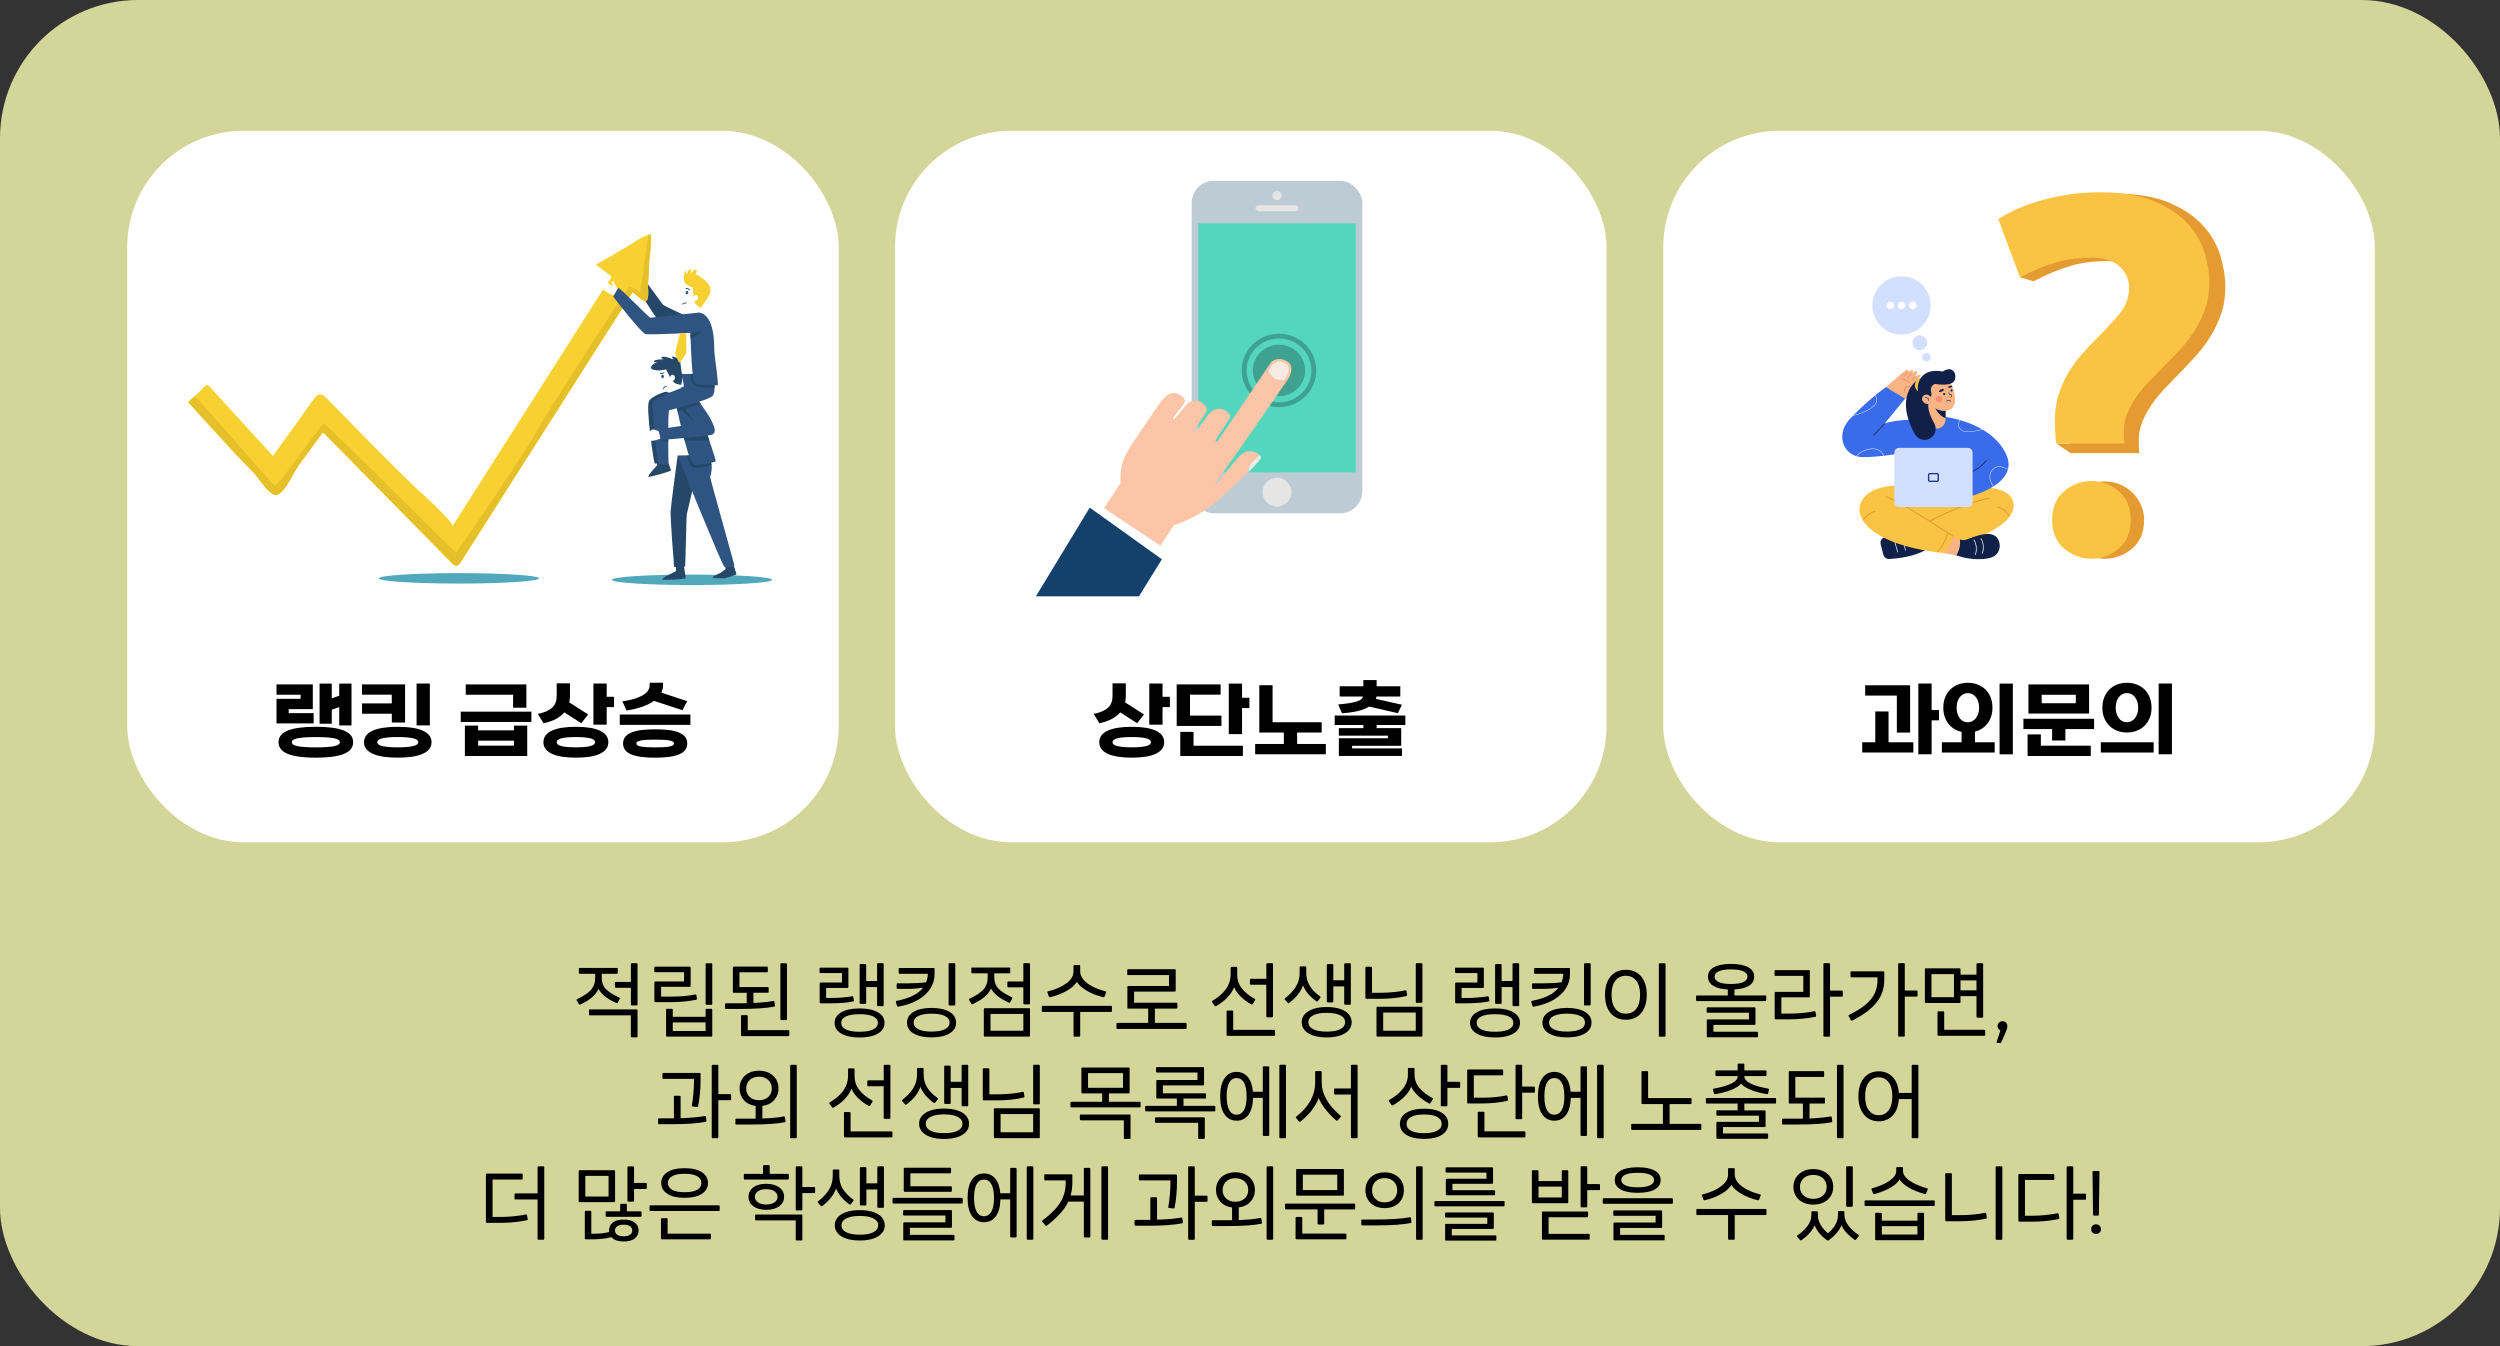 <?xml version="1.0" encoding="UTF-8"?>
<svg id="_레이어_2" data-name="레이어 2" xmlns="http://www.w3.org/2000/svg" xmlns:xlink="http://www.w3.org/1999/xlink" viewBox="0 0 650 350">
  <rect x="0" y="0" width="650" height="350" fill="#333333" stroke="none"/>
  <defs>
    <style>
      .cls-1 {
        fill: #fff;
      }

      .cls-2 {
        fill: #e5c028;
      }

      .cls-3 {
        fill: #3a6bea;
      }

      .cls-4 {
        fill: #e49b31;
      }

      .cls-5 {
        fill: #254768;
      }

      .cls-6 {
        fill: #1f3c88;
      }

      .cls-7 {
        fill: #3fa18f;
      }

      .cls-8 {
        fill: #51a8bc;
      }

      .cls-9 {
        opacity: .8;
      }

      .cls-10 {
        fill: #2f5481;
      }

      .cls-11 {
        fill: #54d6be;
      }

      .cls-12 {
        fill: #bdccd4;
      }

      .cls-13 {
        fill: #fcc5a7;
      }

      .cls-14 {
        fill: #eb5d60;
        opacity: .4;
      }

      .cls-15 {
        fill: #e5e5e5;
      }

      .cls-16 {
        fill: #e28b6d;
      }

      .cls-17 {
        clip-path: url(#clippath);
      }

      .cls-18 {
        fill: #d3d599;
      }

      .cls-19 {
        fill: #102048;
      }

      .cls-20 {
        fill: #f7eae2;
      }

      .cls-21 {
        fill: #13416b;
      }

      .cls-22 {
        fill: #fbc343;
      }

      .cls-23 {
        fill: #f7d131;
      }

      .cls-24 {
        fill: #d3dfff;
      }

      .cls-25 {
        fill: #f9b384;
      }
    </style>
    <clipPath id="clippath">
      <path class="cls-23" d="m168.75,68.97c0-2.57.83-5.57.34-8.07-2.35.6-4.78,2.53-6.89,3.7-2.45,1.35-4.74,2.97-7.26,4.17.26.31,4.04,3.06,4.02,3.1,0,.53-1.21,1.9-1.54,2.42-.67,1.05-1.34,2.1-2.01,3.15-1.29,2.02-2.57,4.04-3.86,6.06-2.57,4.04-5.14,8.08-7.71,12.12-5.09,8-10.18,16-15.27,24-3.65,5.73-7.29,11.47-10.94,17.2.59-.9-8.96-9.45-9.8-10.25-7.85-7.52-15.38-15.37-23-23.12-.47-.48-1.03-.99-1.69-.93-.65.06-1.11.63-1.49,1.16-3.57,4.96-7.13,9.92-10.7,14.87,0,0,0,0,0,0-1.17-1.37-4.84-5.3-5.72-6.26-1.83-2-3.14-3.44-4.97-5.45-1.62-1.78-3.87-4.24-5.48-6.01-1.12-1.23-.99-.89-2.62.73-1.04,1.04-2.18,1.97-3.24,3,3.65,4.04,7.33,8.05,11.01,12.07,1.99,2.18,4.09,4.28,6.13,6.41,1.31,1.37,4.3,6.32,6.04,5.61,2.16-.87,4.25-5.88,5.6-7.72,2.09-2.85,4.18-5.7,6.27-8.56l33.77,34.28c.14.15.31.27.5.34.76.3,1.18-.28,1.51-.79,11.84-18.6,23.68-37.2,35.53-55.81,3.07-4.82,6.14-9.64,9.2-14.46.91.7,1.73,1.56,2.71,2.16,1.9,1.17,1.23-3.11,1.28-3.99.09-1.72.29-3.46.29-5.17Z"/>
    </clipPath>
  </defs>
  <g id="_레이어_1-2" data-name="레이어 1">
    <g>
      <rect class="cls-18" width="650" height="350" rx="35.94" ry="35.94"/>
      <rect class="cls-1" x="33.07" y="34" width="185" height="185" rx="30.25" ry="30.25"/>
      <ellipse class="cls-8" cx="179.92" cy="150.75" rx="20.83" ry="1.36"/>
      <ellipse class="cls-8" cx="119.32" cy="150.37" rx="20.83" ry="1.36"/>
      <path class="cls-5" d="m181,83.39s-8.36-3.87-8.58-4.1c-.21-.24-5.71-8.08-6.31-7.95-.6.13-1.41,2.13-1.41,2.13,0,0,5.56,8.74,5.89,9.08.33.34,7.09,4.43,7.61,4.26.52-.17,2.79-3.42,2.79-3.42Z"/>
      <g>
        <path class="cls-23" d="m168.75,68.97c0-2.57.83-5.57.34-8.07-2.35.6-4.78,2.53-6.89,3.7-2.45,1.35-4.74,2.97-7.26,4.17.26.31,4.04,3.06,4.02,3.1,0,.53-1.21,1.9-1.54,2.42-.67,1.05-1.34,2.1-2.01,3.15-1.29,2.02-2.57,4.04-3.86,6.06-2.57,4.04-5.14,8.08-7.71,12.12-5.09,8-10.18,16-15.27,24-3.65,5.73-7.29,11.47-10.94,17.2.59-.9-8.96-9.45-9.8-10.25-7.85-7.52-15.38-15.37-23-23.12-.47-.48-1.03-.99-1.69-.93-.65.06-1.11.63-1.49,1.16-3.57,4.96-7.13,9.92-10.7,14.87,0,0,0,0,0,0-1.17-1.37-4.84-5.3-5.72-6.26-1.83-2-3.14-3.44-4.97-5.45-1.62-1.78-3.87-4.24-5.48-6.01-1.12-1.23-.99-.89-2.62.73-1.04,1.04-2.18,1.97-3.24,3,3.65,4.04,7.33,8.05,11.01,12.07,1.99,2.18,4.09,4.28,6.13,6.41,1.31,1.37,4.3,6.32,6.04,5.61,2.16-.87,4.25-5.88,5.6-7.72,2.09-2.85,4.18-5.7,6.27-8.56l33.77,34.28c.14.15.31.27.5.34.76.3,1.18-.28,1.51-.79,11.84-18.6,23.68-37.2,35.53-55.81,3.07-4.82,6.14-9.64,9.2-14.46.91.7,1.73,1.56,2.71,2.16,1.9,1.17,1.23-3.11,1.28-3.99.09-1.72.29-3.46.29-5.17Z"/>
        <g class="cls-17">
          <path class="cls-2" d="m168.68,60.58s-1.07,7-1.12,7.77c-.05.78-1.05,7.96-1.3,7.56s-2.49-1.53-2.73-1.44c-.24.1-24.16,37.25-24.65,38.75-.49,1.5-19.86,30.37-20.34,30.37s-33.62-33.47-34.35-33.42c-.73.04-11.94,16.37-12.67,16.13-.73-.24-22.04-25.34-22.6-24.85-.55.49-3.72,2.91-2.38,4.2,1.34,1.29,22.78,25.65,24.61,25.41,1.83-.24,2.07.12,2.68-.37.61-.49,9.38-15.11,9.87-14.98.49.12,34.23,34.24,35.57,33.69,1.34-.55,2.44-1.94,2.68-1.92s42.75-69.29,42.75-69.29c0,0,3.75,2.07,4.06,1.63.32-.45.64-1.88.85-2.97s.98-16.42.71-16.47c-.27-.05-1.64.22-1.64.22Z"/>
        </g>
      </g>
      <g>
        <path class="cls-5" d="m178.04,100.42s-8.58,1.86-9.34,3.96c-.76,2.1,1.29,15.98,1.52,16.11.23.13.57,0,.57,0l.08.44s-2.25,2.49-2.19,2.72,4.09-2,4.09-2.19-2.29-15.58-2.06-16.1c.22-.52,7.33-4.93,7.33-4.93Z"/>
        <path class="cls-1" d="m183.46,117.5s-.78-15.11-5.76-15.04c-8.01.11-1.34,16.49-1.34,16.49l7.1-1.45Z"/>
        <g>
          <path class="cls-1" d="m177.17,103.63c.15-1.97-.05-4.11-.34-5.53-.51-2.5-2.11-4.28-3.59-3.98-1.48.3-2.26,2.57-1.75,5.06.08.38.18.74.3,1.07.49,1.35,1.9,2.14,3.31,1.86l.24,1.89,1.84-.37Z"/>
          <path class="cls-5" d="m177.78,95.32c-.08-1.89-2.99-2.88-3.04-2.55-.05.33.48.7.4.7-.08,0-2.44-1.07-3.05-.63s.59.46.46.54c-.13.08-2.14,0-2.48.47-.34.48.78.33.78.33,0,0-1.63.53-1.6,1.5.01.45,1.63.76,2.69.58,0,0,.54-.14,1.28-.19,0,0,1.39,3.29,2.54,3.68s1.37.3,1.37.3c0,0,.73-3.4.67-4.72Z"/>
          <path class="cls-1" d="m175.49,98.23c0,.43-.29.78-.64.77-.34,0-.61-.36-.61-.8,0-.43.29-.78.64-.77.34,0,.61.36.61.8Z"/>
          <path class="cls-10" d="m172.61,97.87c.01.25-.13.46-.32.47s-.36-.18-.37-.43c-.01-.25.13-.46.32-.47s.36.18.37.43Z"/>
          <path class="cls-10" d="m172.47,101.19s-.03,0-.05-.01c-.06-.03-.09-.1-.06-.16.01-.03.32-.66.85-.72.07,0,.13.04.13.11,0,.07-.04.13-.11.13-.4.04-.66.58-.66.58-.02.04-.06.07-.11.07Z"/>
          <path class="cls-10" d="m171.98,97.25c-.29,0-.43-.15-.44-.16-.05-.05-.04-.13,0-.17.05-.04.12-.04.17,0,.01.01.25.23.84-.11.06-.03.13-.01.16.04.03.06.01.13-.04.16-.29.17-.52.22-.69.22Z"/>
        </g>
        <path class="cls-5" d="m175.76,147.24s.02,1.25-.06,1.3c-.08.05-3.82,1.75-3.53,2.14.14.2,6.09-.07,6.11-.36.02-.29-.45-3.08-.45-3.08h-2.06Z"/>
        <path class="cls-5" d="m190.49,146.33l-2.03.37s.24,1.22.17,1.29c-.03.03-.62.44-1.28.95h0c-1.04.46-2.18,1.02-2.03,1.25.06.1,1.52.17,3,.18,1.5-.35,3.19-.94,3.18-1.09-.04-.29-1-2.95-1-2.95Z"/>
        <path class="cls-5" d="m176.19,118.48s-1.74,12.74-1.83,14.48c-.09,1.74.87,14.31.91,14.41.04.1,2.8.19,2.87-.15.07-.34.32-13.27.45-13.62.13-.34,3.43-14.59,3.34-14.94-.09-.34-5.75-.18-5.75-.18Z"/>
        <path class="cls-10" d="m176.19,118.48s11.35,28.09,12.13,28.86c.38.38,2.63-.2,2.63-.36s-6.37-22.73-6.31-22.98c.06-.25,1.41-3.94-1.1-5.52h-7.35Z"/>
        <g>
          <path class="cls-10" d="m177.22,102.46s-1.49.29-1.66,1.15c-.17.86,3.53,16.23,4.4,16.89s5.89-.26,6.1-.55-2.21-6.91-2.58-8.22c-.37-1.31-1.61-9.81-6.26-9.26Z"/>
          <path class="cls-5" d="m179.11,118.44s.85,2.41,1.7,2.47c.85.06,4.06-.61,4.06-.61,0,0,.1.39.12.55,0,0-3.19,1.05-4.47.76-1.29-.3-1.92-3.16-1.92-3.16h.5Z"/>
        </g>
        <path class="cls-1" d="m171.33,97.78s-.47,2.3-.18,2.36c.29.06.66-.39.66-.39l-.48-1.97Z"/>
        <polygon class="cls-5" points="175.98 106.14 181.08 104.69 181.46 105.33 176.14 106.92 175.98 106.14"/>
        <g>
          <path class="cls-5" d="m171.34,119.82s.3,1.21.22,1.28-3.34,2.55-2.96,2.87c.18.16,5.92-1.41,5.88-1.7-.05-.28-1.13-2.91-1.13-2.91l-2.01.46Z"/>
          <path class="cls-10" d="m177.3,97.2s.49,3.12.53,3.35c.04.24-8.22,2.79-8.22,4.28s1.09,15.85,1.76,15.9c.67.04,2.82.45,2.44-.69-.05-.16-.23-13.26.19-13.38,1.65-.48,10.9-2.74,11.42-3.91,1.18-2.65-.88-5.56-.88-5.56h-7.25Z"/>
        </g>
        <g>
          <g>
            <path class="cls-1" d="m184.55,97.2s2.26-14.96-2.64-15.89c-7.87-1.49-4.61,15.89-4.61,15.89h7.25Z"/>
            <path class="cls-10" d="m181.45,81.22s-1.52-.02-1.86.79c-.34.81.21,16.61.93,17.42.72.82,5.82.92,6.09.68.27-.24-.78-7.21-.88-8.57-.1-1.36.39-9.94-4.28-10.33Z"/>
            <g>
              <g>
                <path class="cls-1" d="m180.72,83.34c.94-1.73,1.63-3.77,1.95-5.18.56-2.49-.18-4.77-1.65-5.1-1.47-.33-3.11,1.42-3.67,3.9-.08.37-.14.74-.17,1.1-.11,1.44.86,2.73,2.26,3.05l-.56,1.82,1.83.41Z"/>
                <path class="cls-23" d="m184.68,76.01c-.3,1.29-2.54,4.03-2.54,4.03,0,0-.24,0-1.13-.83-.88-.83-.81-4.4-.81-4.4,0,0-2.13-.58-2.36-1.84-.24-1.25.3-2.69.46-2.65.15.05.01.73.21.86.2.13.55-1.39,1-1.18.44.21-.09.75.11.91.2.16.84-1.1,1.38-.74.54.36-.36.99-.07,1.16.29.17,4.35,2.05,3.76,4.66Z"/>
                <path class="cls-1" d="m181.4,77.72c-.18.39-.59.59-.9.44-.31-.15-.41-.58-.23-.97.18-.39.59-.59.9-.44.31.15.41.58.23.97Z"/>
                <path class="cls-10" d="m178.92,76.21c-.09.23-.3.36-.48.3-.18-.07-.25-.31-.16-.54.09-.23.3-.36.48-.3.18.07.25.31.16.54Z"/>
                <path class="cls-10" d="m177.48,79.2s-.07-.01-.09-.04c-.04-.05-.04-.13.01-.17.02-.02.56-.47,1.07-.31.06.02.1.09.08.15-.02.06-.09.1-.15.08-.38-.12-.83.26-.84.26-.02.02-.05.03-.08.03Z"/>
                <path class="cls-10" d="m179.3,75.48s-.06-.01-.09-.04c-.39-.39-.8-.3-.82-.29-.06.02-.13-.02-.15-.09-.02-.06.02-.13.09-.15.02,0,.56-.14,1.05.36.05.05.05.12,0,.17-.02.02-.05.03-.08.03Z"/>
              </g>
              <path class="cls-1" d="m177.77,75.65s-1.49,1.81-1.28,1.87c.21.06.86,0,.86,0l.42-1.87Z"/>
            </g>
          </g>
          <path class="cls-10" d="m181.68,81.27s-12.29,1.33-12.61,1.33-7.97-7.88-8.25-7.73c-.28.15-1.47,1.95-1.39,2.19.08.24,7.33,9.56,8.41,9.8,1.08.24,14.03-.32,14.27-.6.24-.28-.42-5-.42-5Z"/>
          <path class="cls-5" d="m179.52,86.54s2.8-.31,2.82-.11c.02.2-2.78,1.72-2.78,1.72l-.04-1.61Z"/>
        </g>
        <path class="cls-23" d="m176.79,86.7s-1.18,4.34-1.21,4.99c-.03.65.85,2.59,1.05,2.59s1.69-2.21,1.78-2.47c.09-.27,0-5.2,0-5.2l-1.62.09Z"/>
        <path class="cls-1" d="m160.54,75.17s-.97-2.03-1.19-2.09c-.22-.06-.32.3-.24.53.07.23.27.76.21.85-.06.08-1.18-.99-1.47-.97-.29.02-1.22,1.35-1.02,1.72.2.38,2.46,1.62,2.66,1.62.19,0,.77-1.37,1.06-1.66Z"/>
        <path class="cls-10" d="m177.7,105.65s3.24,4.38,3.2,4.53c-.04.15-10.82,1.38-10.77,1.87.04.49.47,2.26.93,2.35.47.09,12.97-.97,14.01-1.37,1.59-.61.33-2.68-.26-4-.4-.9-3.01-4.56-3.01-4.56l-4.1,1.19Z"/>
        <polygon class="cls-5" points="177.22 106.59 180.9 110.18 177.7 105.65 177.22 106.59"/>
        <polygon class="cls-5" points="173.76 114.24 171.78 114.4 173.74 114.9 173.76 114.24"/>
        <path class="cls-1" d="m171.15,112.04s-1.42-.48-1.54-.39c-.11.09-.64.47-.64.47,0,0,0,0,0,0-.14.03-.23.07-.24.13-.07.29.3,2.08.52,2.32.22.24,2.31-.36,2.45-.59,0,0-.37-1.92-.55-1.93Z"/>
        <path class="cls-5" d="m177.82,113.89l6.15-.66s.54,1.28.45,1.31c-.09.04-6.44,0-6.44,0l-.16-.65Z"/>
        <path class="cls-5" d="m177.7,105.65l4.1-1.19.35.5s-4.26,1.43-4.28,1.39c-.02-.04-.17-.7-.17-.7Z"/>
        <path class="cls-5" d="m180.09,97.2s-.11,2.22.76,2.64c.87.41,4.94.38,4.94.38v.59s-4.62-.02-5.39-.58c-.76-.57-.84-3.03-.84-3.03h.53Z"/>
      </g>
      <g>
        <path d="m71.89,180.63v-2.68h9.44v6.42h-6.27v1.04h6.49v2.68h-9.66v-6.4h6.27v-1.06h-6.27Zm10.23,16.37c-3.23,0-5.65-.33-7.27-.98-1.62-.65-2.43-1.67-2.43-3.05s.81-2.39,2.43-3.04c1.62-.64,4.04-.97,7.27-.97s5.65.32,7.27.97c1.62.65,2.43,1.66,2.43,3.04s-.81,2.39-2.43,3.05c-1.62.65-4.04.98-7.27.98Zm0-2.68c2.13,0,3.7-.1,4.72-.31s1.53-.55,1.53-1.03-.51-.83-1.53-1.03c-1.02-.21-2.59-.31-4.72-.31s-3.7.1-4.72.31c-1.02.21-1.53.55-1.53,1.03s.51.83,1.53,1.03,2.59.31,4.72.31Zm.97-6.14v-10.45h3.17v3.83l1.94-.68v-3.15h3.19v10.89h-3.19v-4.77l-1.94.68v3.65h-3.17Z"/>
        <path d="m101.86,182.89v-2.27h-7.74v-2.68h11.2v9.92h-3.45v-2.29h-7.74v-2.68h7.74Zm1.56,14.1c-1.38,0-2.61-.08-3.7-.24-1.09-.16-2.01-.41-2.76-.75-.76-.34-1.33-.76-1.73-1.25-.4-.5-.59-1.09-.59-1.78s.2-1.26.59-1.77c.4-.51.97-.92,1.73-1.25.75-.33,1.67-.58,2.76-.74,1.08-.16,2.32-.24,3.7-.24s2.61.08,3.7.24c1.09.16,2.01.41,2.76.74.75.33,1.33.75,1.73,1.25.4.51.59,1.1.59,1.77s-.2,1.28-.59,1.78c-.4.5-.97.92-1.73,1.25-.76.34-1.68.59-2.76.75-1.08.16-2.32.24-3.7.24Zm0-2.68c1.69,0,3-.1,3.93-.31.93-.21,1.4-.55,1.4-1.03s-.47-.83-1.4-1.03c-.93-.21-2.24-.31-3.93-.31s-3,.1-3.93.31c-.93.21-1.4.55-1.4,1.03s.46.83,1.4,1.03,2.24.31,3.93.31Zm8.34-16.59v10.89h-3.45v-10.89h3.45Z"/>
        <path d="m119.79,185.03h18.37v2.68h-18.37v-2.68Zm1.08,11.53v-7.9h3.45v1.23h9.31v-1.23h3.45v7.9h-16.21Zm12.54-15.93h-12.32v-2.68h15.77v6.05h-3.45v-3.37Zm.22,13.24v-1.3h-9.31v1.3h9.31Z"/>
        <path d="m148.19,181.02c0,.51-.06,1.05-.18,1.61l4.91,3.12-1.78,2.29-4.4-2.82c-.56.65-1.28,1.21-2.16,1.69s-1.97.87-3.26,1.14l-1.47-2.42c1.72-.37,2.96-.92,3.73-1.65.77-.73,1.16-1.73,1.16-2.99v-3.32h3.45v3.34Zm1.54,15.97c-1.32,0-2.5-.08-3.55-.24-1.05-.16-1.94-.41-2.66-.75-.73-.34-1.28-.76-1.66-1.25-.38-.5-.57-1.09-.57-1.78s.19-1.26.57-1.77c.38-.51.93-.92,1.66-1.25.73-.33,1.61-.58,2.66-.74,1.05-.16,2.23-.24,3.55-.24s2.5.08,3.55.24,1.94.41,2.66.74c.73.33,1.28.75,1.66,1.25.38.51.57,1.1.57,1.77s-.19,1.28-.57,1.78c-.38.5-.94.92-1.66,1.25-.73.34-1.61.59-2.66.75-1.05.16-2.23.24-3.55.24Zm0-2.68c1.57,0,2.79-.1,3.67-.31s1.32-.55,1.32-1.03-.44-.83-1.32-1.03c-.88-.21-2.1-.31-3.67-.31s-2.79.1-3.67.31c-.88.21-1.32.55-1.32,1.03s.44.83,1.32,1.03c.88.21,2.1.31,3.67.31Zm8.01-10.45v4.55h-3.45v-10.69h3.45v3.45h1.91v2.68h-1.91Z"/>
        <path d="m161.14,185.78h18.37v2.68h-18.37v-2.68Zm.66-3.41c1.41-.22,2.57-.49,3.49-.8.92-.31,1.64-.66,2.18-1.02s.91-.75,1.12-1.16c.21-.4.32-.81.32-1.22v-.66h3.48v.66c0,.65-.15,1.28-.44,1.91l6.71,2.22-1.21,2.35-7.41-2.42c-.78.56-1.75,1.05-2.93,1.48-1.17.43-2.58.77-4.22,1.02l-1.08-2.38Zm8.54,14.63c-1.32,0-2.5-.07-3.53-.2-1.03-.13-1.91-.34-2.62-.63-.71-.29-1.25-.66-1.63-1.13-.37-.47-.56-1.05-.56-1.74s.19-1.25.56-1.72c.37-.47.92-.85,1.63-1.14.71-.29,1.58-.5,2.62-.63,1.03-.12,2.21-.19,3.53-.19s2.5.06,3.53.19c1.03.12,1.91.33,2.62.63.71.29,1.25.68,1.63,1.14s.56,1.04.56,1.72-.19,1.27-.56,1.74c-.37.47-.92.85-1.63,1.13-.71.29-1.58.5-2.62.63s-2.21.2-3.53.2Zm0-2.68c1.69,0,2.92-.07,3.71-.22s1.18-.41,1.18-.79-.39-.65-1.18-.79-2.02-.22-3.71-.22-2.92.07-3.71.22-1.18.41-1.18.79.39.65,1.18.79,2.02.22,3.71.22Z"/>
      </g>
      <rect class="cls-1" x="232.7" y="34" width="185" height="185" rx="30.25" ry="30.25"/>
      <g>
        <path d="m292.71,181.02c0,.51-.06,1.05-.18,1.61l4.91,3.12-1.78,2.29-4.4-2.82c-.56.65-1.28,1.21-2.16,1.69-.88.48-1.96.87-3.26,1.14l-1.47-2.42c1.72-.37,2.96-.92,3.73-1.65.77-.73,1.16-1.73,1.16-2.99v-3.32h3.45v3.34Zm1.54,15.97c-1.32,0-2.5-.08-3.55-.24-1.05-.16-1.94-.41-2.66-.75-.73-.34-1.28-.76-1.66-1.25-.38-.5-.57-1.09-.57-1.78s.19-1.26.57-1.77c.38-.51.93-.92,1.66-1.25.73-.33,1.61-.58,2.66-.74,1.05-.16,2.23-.24,3.55-.24s2.5.08,3.55.24,1.94.41,2.66.74,1.28.75,1.66,1.25c.38.51.57,1.1.57,1.77s-.19,1.28-.57,1.78c-.38.5-.94.92-1.66,1.25s-1.61.59-2.66.75c-1.05.16-2.23.24-3.55.24Zm0-2.68c1.57,0,2.79-.1,3.67-.31s1.32-.55,1.32-1.03-.44-.83-1.32-1.03c-.88-.21-2.1-.31-3.67-.31s-2.79.1-3.67.31c-.88.21-1.32.55-1.32,1.03s.44.83,1.32,1.03,2.1.31,3.67.31Zm8.01-10.45v4.55h-3.45v-10.69h3.45v3.45h1.91v2.68h-1.91Z"/>
        <path d="m309.4,180.63v5.43h8.18v2.68h-11.64v-10.8h11.42v2.68h-7.96Zm.92,9.66v3.61h12.83v2.66h-16.28v-6.27h3.45Zm12.61-6.2v6.78h-3.45v-13.13h3.45v3.67h1.91v2.68h-1.91Z"/>
        <path d="m330.87,187.78h12.76v2.68h-6.38v2.97h7.46v2.68h-18.37v-2.68h7.46v-2.97h-6.38v-12.3h3.45v9.61Z"/>
        <path d="m347.02,186.04h18.37v2.46h-7.46v.81h6.38v4.6h-12.76v.68h12.98v1.96h-16.43v-4.6h12.76v-.68h-12.76v-1.96h6.38v-.81h-7.46v-2.46Zm.92-2.88c1.14-.1,2.11-.22,2.89-.34.78-.12,1.43-.27,1.92-.43.5-.16.88-.34,1.13-.55.26-.21.43-.46.52-.75h-6.09v-2.66h6.16v-1.61h3.45v1.61h6.16v2.66h-6.2c-.01.12-.04.22-.07.32-.03.1-.06.2-.09.3l6.78,1.52-1.06,2.2-7.44-1.72c-.79.5-1.79.89-2.99,1.17-1.2.28-2.57.47-4.09.57l-.99-2.29Z"/>
      </g>
      <g>
        <rect class="cls-12" x="309.84" y="47" width="44.37" height="86.45" rx="5.77" ry="5.77"/>
        <rect class="cls-15" x="326.44" y="53.35" width="11.16" height="1.56" rx=".75" ry=".75"/>
        <path class="cls-15" d="m333.22,50.88c0,.66-.53,1.19-1.19,1.19s-1.19-.53-1.19-1.19.53-1.19,1.19-1.19,1.19.53,1.19,1.19Z"/>
        <path class="cls-15" d="m335.77,127.96c0,2.07-1.68,3.75-3.75,3.75s-3.75-1.68-3.75-3.75,1.68-3.75,3.75-3.75,3.75,1.68,3.75,3.75Z"/>
        <rect class="cls-11" x="311.54" y="58.06" width="40.96" height="64.76"/>
        <g>
          <path class="cls-7" d="m339.34,96.31c0,3.69-3.04,6.69-6.8,6.69s-6.8-2.99-6.8-6.69,3.04-6.69,6.8-6.69,6.8,2.99,6.8,6.69Z"/>
          <path class="cls-7" d="m332.54,86.77c-5.35,0-9.69,4.27-9.69,9.54s4.34,9.54,9.69,9.54,9.69-4.27,9.69-9.54-4.34-9.54-9.69-9.54Zm0,17.84c-4.66,0-8.43-3.71-8.43-8.3s3.78-8.3,8.43-8.3,8.43,3.72,8.43,8.3-3.78,8.3-8.43,8.3Z"/>
        </g>
        <g>
          <polygon class="cls-1" points="285.64 131.19 302.71 142.56 297.32 150.64 280.41 139.14 285.64 131.19"/>
          <polygon class="cls-21" points="283.33 131.98 302.09 145.41 296.14 155.04 269.34 155.04 283.33 131.98"/>
          <path class="cls-13" d="m291.38,125.54s-.49-3.96,1.3-7.31c1.79-3.34,5.62-8.54,8.15-12.42,2.53-3.88,4.17-4,5.61-3.3,1.45.7,1.92,1.7,1.43,2.38-.49.68-2.2,2.94-2.58,3.38-.54.62-.08.85.07.66.31-.39,1.69-1.88,2.86-3.42,1.19-1.56,2.79-1.58,3.96-1.04,1.17.54,1.89,1.94,1.46,2.62-.43.68-2.72,4.18-3.08,4.71-.36.53-.02.55.13.55s2.08-2.64,3.23-4.29c1.15-1.65,2.74-2.05,4.04-1.62,1.31.44,2.15,1.49,1.8,2.15-.34.65-3.45,5.41-3.7,5.85-.25.44.12.68.62.09.5-.59,12.75-18.87,13.59-20.06.84-1.18,2.66-1.58,4.43-.49,1.77,1.09.94,3.43.27,4.45-.67,1.02-15.51,22.59-19.01,27.15-.22.29.24.38.39.22.15-.15,3.18-4.06,5.09-6.37,2.03-2.46,3.6-2.25,4.21-2.07.78.23,1.43.57,1.82.94-.52.44-1.81,1.56-2.36,2.38-.39.58-.64,1.37-.5,1.99-2.13,2.12-5.03,4.84-7.84,7.34-5.4,4.81-11.55,6.54-11.55,6.54l-3.52,5.35-14.65-9.78,4.32-6.59Z"/>
          <path class="cls-20" d="m325.13,120.7c.55-.82,1.83-1.93,2.36-2.38.22.2.35.42.37.65.03.31-1.27,1.76-3.23,3.72-.14-.62.11-1.41.5-1.99Z"/>
          <path class="cls-20" d="m330.77,94.88c.4-.56,1.06-.88,1.82-.88.56,0,1.15.18,1.7.52.4.25.66.6.76,1.05.2.92-.28,1.99-.6,2.48-.05.08-.23.34-.49.73-.81.05-1.94.06-2.76-.56-.8-.61-1.34-1.36-1.34-2,.59-.86.81-1.19.92-1.34Z"/>
        </g>
      </g>
      <rect class="cls-1" x="432.45" y="34" width="185" height="185" rx="30.25" ry="30.25"/>
      <g>
        <path d="m487.57,192.99v-8.01h3.45v8.01h6.45v2.66h-13.29v-2.66h3.39Zm5.61-2.53v-9.61h-8.23v-2.68h11.68v12.3h-3.45Zm9.04-5.85h1.91v2.68h-1.91v8.82h-3.45v-18.39h3.45v6.89Z"/>
        <path d="m510.01,192.99v-2.71c-.69-.15-1.32-.4-1.9-.75-.58-.35-1.08-.79-1.5-1.33s-.75-1.15-.99-1.85c-.24-.7-.36-1.48-.36-2.34,0-1.04.17-1.96.51-2.77.34-.81.79-1.49,1.38-2.04.58-.55,1.25-.97,2.02-1.25.77-.29,1.6-.43,2.48-.43s1.69.14,2.46.43c.78.29,1.46.7,2.04,1.25.58.55,1.04,1.23,1.38,2.04.34.81.51,1.73.51,2.77,0,.84-.12,1.6-.35,2.29-.24.69-.55,1.3-.96,1.83-.4.53-.88.97-1.44,1.32-.56.35-1.16.62-1.8.79v2.75h5.13v2.66h-13.73v-2.66h5.15Zm1.63-5.19c.41,0,.79-.09,1.16-.29.36-.19.67-.45.93-.79.26-.34.47-.74.62-1.2.15-.46.22-.96.22-1.51s-.07-1.07-.22-1.54c-.15-.47-.35-.87-.62-1.21-.26-.34-.58-.6-.93-.78-.36-.18-.75-.27-1.16-.27-.44,0-.84.09-1.2.29-.36.19-.67.46-.92.79-.26.34-.46.74-.59,1.21-.14.47-.21.98-.21,1.52s.07,1.07.22,1.53.35.86.6,1.2c.26.34.56.6.92.78.36.18.75.27,1.18.27Zm11.7,8.32h-3.45v-18.39h3.45v18.39Z"/>
        <path d="m533.55,192.53v-2.97h-7.46v-2.68h18.37v2.68h-7.46v2.97h-3.45Zm-2.93-1.58v2.93h12.98v2.68h-16.43v-5.61h3.45Zm12.54-5.43h-15.77v-7.57h15.77v7.57Zm-12.32-4.88v2.2h8.87v-2.2h-8.87Z"/>
        <path d="m559.95,192.99v2.66h-13.73v-2.66h13.73Zm-13.33-8.98c0-1.04.17-1.96.51-2.77.34-.81.79-1.49,1.38-2.04.58-.55,1.25-.97,2.02-1.25.77-.29,1.6-.43,2.48-.43s1.69.14,2.46.43c.78.29,1.46.7,2.04,1.25.58.55,1.04,1.23,1.38,2.04.34.81.51,1.73.51,2.77s-.17,1.94-.51,2.74c-.34.8-.8,1.47-1.38,2.02-.58.55-1.26.97-2.04,1.25-.78.29-1.6.43-2.46.43s-1.71-.14-2.48-.43c-.77-.29-1.44-.71-2.02-1.25-.58-.55-1.04-1.22-1.38-2.02-.34-.8-.51-1.71-.51-2.74Zm6.38,3.78c.41,0,.79-.09,1.16-.29.36-.19.67-.45.93-.79.26-.34.47-.74.62-1.2.15-.46.22-.96.22-1.51s-.07-1.07-.22-1.54c-.15-.47-.35-.87-.62-1.21-.26-.34-.58-.6-.93-.78-.36-.18-.75-.27-1.16-.27-.44,0-.84.09-1.2.29-.36.19-.67.46-.92.79-.26.34-.46.74-.59,1.21-.14.47-.21.98-.21,1.52s.07,1.07.22,1.53.35.86.6,1.2c.26.34.56.6.92.78.36.18.75.27,1.18.27Zm11.7,8.32h-3.45v-18.39h3.45v18.39Z"/>
      </g>
      <g>
        <g>
          <g>
            <path class="cls-4" d="m577.31,66.5c-.86-2.86-2.37-5.48-4.54-7.88-2.17-2.4-5.13-4.38-8.88-5.95-3.75-1.57-8.51-2.35-14.29-2.35-4.61,0-9.3.62-14.09,1.86-4.79,1.25-8.94,3.02-12.47,5.33l4.59,12.59-2.46,1.99,3.56,1.05c3.52-1.84,6.72-3.18,9.62-4.01,2.89-.83,5.96-1.24,9.21-1.24s5.71.78,7.38,2.35c1.67,1.57,2.5,3.46,2.5,5.67,0,2.67-.86,5.05-2.57,7.12-1.72,2.08-3.62,4.17-5.69,6.3-1.44,1.47-2.84,2.99-4.2,4.56-1.35,1.57-2.55,3.25-3.59,5.05-1.04,1.8-1.87,3.73-2.5,5.81-.63,2.08-.95,4.4-.95,6.98,0,.83.02,1.82.07,2.98,0,.21.02.42.03.62h-3.37l3.68,2.49h17.88c-.09-.55-.14-1.2-.14-1.94v-1.66c0-1.57.32-3.11.95-4.63.63-1.52,1.42-2.97,2.37-4.36.95-1.38,2.01-2.7,3.18-3.94,1.17-1.25,2.3-2.42,3.39-3.53,1.44-1.47,2.93-3.04,4.47-4.7,1.53-1.66,2.89-3.41,4.07-5.25,1.17-1.85,2.14-3.85,2.91-6.02.77-2.17,1.16-4.54,1.16-7.12s-.43-5.3-1.29-8.16Z"/>
            <path class="cls-22" d="m543.79,67c-3.22,0-6.25.4-9.1,1.2-2.86.81-6.03,2.1-9.5,3.88l-5.63-15.13c3.48-2.23,7.59-3.95,12.32-5.16,4.73-1.2,9.37-1.8,13.92-1.8,5.71,0,10.42.76,14.12,2.27,3.7,1.52,6.63,3.43,8.77,5.76,2.14,2.32,3.63,4.86,4.48,7.63.85,2.77,1.27,5.4,1.27,7.9s-.38,4.8-1.14,6.89c-.76,2.1-1.72,4.04-2.88,5.83-1.16,1.79-2.5,3.48-4.02,5.09s-2.99,3.12-4.41,4.55c-1.07,1.07-2.19,2.21-3.35,3.42-1.16,1.2-2.21,2.48-3.15,3.81-.94,1.34-1.72,2.75-2.34,4.22-.62,1.47-.94,2.97-.94,4.48v1.61c0,.71.04,1.34.14,1.87h-17.67c-.18-.89-.29-1.9-.34-3.01-.05-1.12-.07-2.07-.07-2.88,0-2.5.31-4.75.94-6.76.62-2.01,1.45-3.88,2.48-5.62,1.02-1.74,2.21-3.37,3.55-4.89,1.34-1.52,2.72-2.99,4.15-4.41,2.05-2.05,3.93-4.08,5.63-6.09,1.69-2.01,2.54-4.31,2.54-6.89,0-2.14-.82-3.97-2.48-5.49-1.65-1.52-4.08-2.27-7.3-2.27Z"/>
          </g>
          <g>
            <path class="cls-4" d="m557.47,135.17c0,3.22-1.04,5.71-3.13,7.47-2.09,1.76-4.45,2.63-7.08,2.63s-5-.88-7.08-2.63c-2.08-1.75-3.13-4.24-3.13-7.47s1.04-5.71,3.13-7.47c3.21-2.71,7.97-3.32,11.73-1.41,3.34,1.69,5.57,5.12,5.57,8.88Z"/>
            <path class="cls-22" d="m553.98,135.17c0,3.22-1.04,5.71-3.13,7.47-2.09,1.76-4.45,2.63-7.08,2.63s-5-.88-7.08-2.63c-2.08-1.75-3.13-4.24-3.13-7.47s1.04-5.71,3.13-7.47c2.09-1.75,4.45-2.63,7.08-2.63s4.99.88,7.08,2.63c2.09,1.76,3.13,4.25,3.13,7.47Z"/>
          </g>
        </g>
        <g>
          <g>
            <circle class="cls-24" cx="499.15" cy="89.11" r="1.93"/>
            <ellipse class="cls-24" cx="500.89" cy="92.89" rx="1.08" ry="1.09" transform="translate(317.33 568.1) rotate(-79.39)"/>
            <g>
              <circle class="cls-24" cx="494.4" cy="79.42" r="7.58"/>
              <g>
                <circle class="cls-1" cx="491.48" cy="79.42" r=".96"/>
                <circle class="cls-1" cx="494.4" cy="79.42" r=".96"/>
                <circle class="cls-1" cx="497.31" cy="79.42" r=".96"/>
              </g>
            </g>
          </g>
          <g>
            <g>
              <g>
                <path class="cls-19" d="m488.96,141.48l.71,2.73c.18.71.87,1.19,1.64,1.14,2.32-.16,7.15-.73,9.92-2.77l-.79-3.94c-3.81-.22-7.37,0-10.45,1.03-.77.26-1.22,1.03-1.02,1.8Z"/>
                <path class="cls-1" d="m493.4,143.65s-.08-.03-.09-.07l-.95-3.41s.01-.1.06-.11c.05-.01.1.01.11.06l.95,3.41s-.01.1-.06.11c0,0-.02,0-.02,0Z"/>
                <path class="cls-1" d="m495.46,143.19s-.08-.03-.09-.07l-.95-3.41s.01-.1.06-.11c.05-.01.1.01.11.06l.95,3.41s-.01.1-.06.11c0,0-.02,0-.02,0Z"/>
              </g>
              <polygon class="cls-22" points="497.85 126.71 488.99 129.34 495.57 138.35 505.01 139.1 518.02 133.59 513.08 126.15 497.85 126.71"/>
              <path class="cls-22" d="m508.76,127.96c19.44-5.75,22.56,11.43-7.77,14.55-1.07-1.21-2.32-3.3-2.82-5.05l16.02-7.4-5.43-2.11Z"/>
              <path class="cls-25" d="m509.58,140.28c-.91-.29-1.78-.87-1.78-.87l-3.12.98.72,3.4,3.25.66c.99-1.81,1.05-3.29.94-4.17Z"/>
              <path class="cls-4" d="m498.24,137.59l-.14-.24c3.34-1.94,11.9-6.61,19.19-7.98l.05.27c-7.25,1.37-15.78,6.02-19.1,7.95Z"/>
              <path class="cls-22" d="m497.85,126.71c-18.09-3.44-22.78,13.95,7.55,17.08,1.07-1.21,1.91-2.63,2.41-4.38-4.66-3.12-9.87-6.08-15.58-8.9l5.62-3.79Z"/>
              <path class="cls-4" d="m507.73,139.53c-.86-.55-1.76-1.13-2.71-1.74-4.77-3.08-10.17-6.57-14.76-8.55l.11-.25c4.61,2,10.02,5.49,14.8,8.58.95.61,1.85,1.19,2.71,1.74l-.15.23Z"/>
              <path class="cls-4" d="m484.57,135.34l-.24-.13c.68-1.23,1.77-2.06,3.23-2.46l.07.27c-1.41.39-2.41,1.15-3.07,2.33Z"/>
              <path class="cls-4" d="m522.34,134.29c-.65-1.18-1.65-1.94-3.07-2.33l.07-.27c1.47.41,2.55,1.24,3.23,2.46l-.24.13Z"/>
              <path class="cls-4" d="m503.7,143.64l-.2-.19c1.45-1.55,2.34-3.19,2.72-5l.27.06c-.39,1.87-1.3,3.55-2.79,5.13Z"/>
              <g>
                <path class="cls-19" d="m518.61,139.27c-2.32-1.43-6.81,1.04-7.94,1.17-.33.04-.71-.04-1.08-.16.1.88.05,2.36-.94,4.17l.55.11s3.81,1.4,7.85.58c3.73-.75,3.38-4.75,1.56-5.88Z"/>
                <path class="cls-1" d="m515.45,143.95s-.02,0-.03,0c-.05-.02-.08-.07-.06-.12.28-.87.4-2.59-.4-3.74-.03-.04-.02-.1.02-.13.04-.03.1-.02.13.02.84,1.21.71,2.99.43,3.9-.01.04-.05.06-.09.06Z"/>
                <path class="cls-1" d="m513.63,144.29s-.02,0-.03,0c-.05-.02-.08-.07-.06-.12.28-.87.4-2.59-.4-3.74-.03-.04-.02-.1.02-.13.04-.03.1-.02.13.02.84,1.21.71,2.99.43,3.9-.01.04-.05.06-.09.06Z"/>
              </g>
            </g>
            <g>
              <g>
                <path class="cls-25" d="m494.64,104.29s4.56-3.87,4.39-4.61c-.12-.53-1.41.25-1.41.25,0,0,1.81-2.15,1.72-2.41-.16-.47-1.42.4-1.42.4,0,0,.85-1.22.44-1.42-.4-.2-1.29.55-1.29.55,0,0,.52-.68.27-.85-.24-.18-1.29.55-1.29.55,0,0,.37-.85-.42-.53-.8.32-6.38,5.45-6.38,5.45l5.38,2.62Z"/>
                <g>
                  <path class="cls-16" d="m496.51,99.7s-.04,0-.06-.02c-.78-.71-1.13-.89-1.99-1.15-.05-.01-.08-.07-.06-.11.01-.05.07-.08.12-.06.89.27,1.25.45,2.06,1.19.04.03.04.09,0,.13-.02.02-.04.03-.07.03Z"/>
                  <path class="cls-16" d="m495.14,101.8s0,0-.01,0c-.05,0-.09-.05-.08-.1.09-.64.29-1.04.62-1.22.28-.16.64-.14,1.08.05.05.02.07.07.05.12-.02.05-.07.07-.12.05-.38-.16-.69-.18-.91-.06-.27.15-.44.52-.52,1.09,0,.05-.05.08-.09.08Z"/>
                  <path class="cls-16" d="m494.92,97.93s-.05,0-.07-.03c-.03-.04-.03-.1,0-.13l1.14-1.08s.1-.03.13,0c.03.04.03.1,0,.13l-1.14,1.08s-.04.03-.06.03Z"/>
                  <path class="cls-16" d="m495.98,98.29s-.05,0-.06-.03c-.04-.04-.04-.09,0-.13l1.1-1.14s.09-.04.13,0c.04.04.04.09,0,.13l-1.1,1.14s-.04.03-.07.03Z"/>
                  <path class="cls-16" d="m497.06,98.94s-.04,0-.06-.02c-.04-.03-.04-.09,0-.13l.86-.92s.09-.04.13,0c.04.03.04.09,0,.13l-.86.92s-.04.03-.07.03Z"/>
                </g>
              </g>
              <g>
                <path class="cls-3" d="m511.86,130.21l-16.66.64-1.84-15.19s5.58-5.29,7.72-7.24l3.62-.19c11.24,5.11,9.4,11.49,7.16,21.97Z"/>
                <path class="cls-3" d="m504.7,108.24s12.86,1.1,16.91,9.91c3.97,8.62-12.33,11.69-12.33,11.69l-4.58-21.6Z"/>
                <path class="cls-3" d="m490,110.13l5.31-6.47-4.97-3.01c-2.07,1.44-6.08,4.71-9.48,8.4-.75.82-1.34,1.77-1.63,2.82-.25.9-.3,1.78-.16,2.65h0c.37,2.26,2.14,4,4.51,4.28,2.02.24,9.76-.37,16.02-2.21l1.84-7.11c-.95-.54-7.98-.63-11.45.65Z"/>
              </g>
              <g class="cls-9">
                <path class="cls-1" d="m515.43,111.74s.06-.01.08-.02c-.06-.03-.12-.07-.17-.1-.94.22-1.91.44-2.87.55-.58.07-2.5.2-3.06-1.09-.28-.64-.07-1.35.25-1.85-.05-.01-.09-.03-.14-.04-.32.53-.53,1.27-.24,1.94.6,1.37,2.61,1.24,3.21,1.17.99-.12,1.98-.35,2.95-.57Z"/>
                <path class="cls-1" d="m521.44,121.68c-.61-.24-1.25-.48-1.92-.42-1.17.11-2.17,1.27-2.23,2.58-.04.89.3,1.83.95,2.66.04-.02.08-.05.12-.07-.64-.8-.97-1.71-.93-2.58.06-1.25,1-2.34,2.11-2.45.63-.06,1.23.17,1.85.41.22.09.45.17.68.25.01-.04.02-.09.03-.13-.23-.07-.45-.16-.67-.24Z"/>
                <path class="cls-1" d="m488.98,117.28c-.8-.66-2.05-.84-3.42-.49-1.22.32-2.27.94-2.99,1.77.05.02.09.03.14.05.7-.79,1.71-1.38,2.88-1.68,1.33-.34,2.53-.18,3.3.46.37.3.62.69.81,1.12.05,0,.1-.01.14-.02-.2-.46-.47-.88-.87-1.21Z"/>
                <path class="cls-1" d="m481.72,108.15c1.5-.37,2.97-.9,4.33-1.68.51-.29,1.09-.67,1.5-1.22.43-.59.58-1.29.38-1.87-.08-.23-.21-.43-.37-.59-.04.03-.07.06-.11.09.16.15.28.33.35.55.18.54.04,1.19-.36,1.74-.39.53-.95.9-1.45,1.18-1.28.74-2.66,1.24-4.08,1.61-.06.06-.12.12-.18.19Z"/>
              </g>
              <g>
                <path class="cls-25" d="m505.88,104.87v.24s-.04,3.66-.04,3.66v.4c-.01.62-.27,1.18-.68,1.59-.41.41-.97.66-1.59.67-1.26,0-2.28-1-2.29-2.26l-.04-4.53,4.65.23Z"/>
                <path class="cls-19" d="m505.88,105.1l-.04,3.66c-2.04-.83-2.87-3.03-2.87-3.03l2.91-.63Z"/>
                <path class="cls-25" d="m506.68,98.71c.73.88,2.86,5.84.7,7.53-2.43,1.9-6.13-1.23-6.13-1.23l-.5-5.78,3.21-.85,2.71.32Z"/>
                <path class="cls-19" d="m499.13,98.39s-7.12,3.71-1.31,14.41c.75,1.37,2.4,1.97,3.81,1.3h0c1.52-.72,2.09-2.57,1.27-4.03-.95-1.69-1.87-3.86-1.47-5.47l-2.29-6.21Z"/>
                <circle class="cls-22" cx="499.8" cy="100.15" r="1.93"/>
                <path class="cls-19" d="m502.17,102.46c-.21-1.2-.33-2.03.88-2.64,0,0,4.28.78,5.1-.84.82-1.61-.43-4.16-3.03-2.39-6.67-1.3-7.57,4.94-5.54,7.02l2-.31c.4-.06.68-.44.61-.84Z"/>
                <g>
                  <circle class="cls-19" cx="505.48" cy="102.47" r=".28"/>
                  <circle class="cls-19" cx="507.4" cy="101.52" r=".28"/>
                  <path class="cls-19" d="m507.21,103.34s-.04,0-.06-.02c-.03-.03-.03-.08,0-.11.11-.12.24-.29.19-.41-.05-.13-.29-.18-.39-.18-.23,0-.34-.4-.36-.48-.01-.04.02-.09.06-.1.04-.01.09.02.1.06.04.17.14.36.2.36.11,0,.44.05.54.28.07.16,0,.36-.22.59-.02.02-.04.03-.06.03Z"/>
                  <path class="cls-19" d="m507.22,104.42s-.03,0-.04-.01c-.54-.36-1.08-.06-1.08-.06-.04.02-.09,0-.11-.03-.02-.04,0-.09.03-.11.03-.01.63-.36,1.25.06.04.02.05.07.02.11-.02.02-.04.04-.07.04Z"/>
                  <path class="cls-19" d="m505.35,101.24c.16.3-.12.37-.45.54s-.67.24-.75.09c-.08-.15.13-.41.46-.58s.61-.29.74-.05Z"/>
                  <path class="cls-19" d="m506.56,100.69c.07.27.27.15.57.08s.53-.23.5-.36c-.03-.13-.3-.17-.6-.1-.29.08-.53.16-.47.37Z"/>
                </g>
                <circle class="cls-14" cx="504.17" cy="103.79" r=".84"/>
                <ellipse class="cls-25" cx="500.98" cy="103.8" rx="1.14" ry="1.29" transform="translate(112.74 437) rotate(-52.34)"/>
                <path class="cls-19" d="m501.48,104.22s-.08-.04-.08-.08c0-.24-.12-.46-.31-.59-.17-.11-.36-.14-.53-.07-.04.02-.09,0-.1-.04-.02-.04,0-.09.04-.1.22-.09.47-.06.68.09.24.16.38.43.38.72,0,.04-.04.08-.08.08Z"/>
              </g>
              <g>
                <rect class="cls-19" x="486.41" y="111.61" width="4.28" height=".18" transform="translate(74.89 394.62) rotate(-47.25)"/>
                <path class="cls-19" d="m510.41,123.58l-.05-.18c2.12-.64,4.17-1.42,6.03-3.74l.14.11c-1.89,2.37-3.98,3.15-6.12,3.8Z"/>
              </g>
            </g>
            <g>
              <path class="cls-24" d="m511.7,116.45h-18c-.65,0-1.17.57-1.17,1.27v12.85c0,.7.52,1.27,1.17,1.27h18c.65,0,1.17-.57,1.17-1.27v-12.85c0-.7-.52-1.27-1.17-1.27Z"/>
              <path class="cls-6" d="m503.65,123.33c.07,0,.12.06.12.13v1.36c0,.07-.06.13-.12.13h-1.9c-.07,0-.12-.06-.12-.13v-1.36c0-.07.06-.13.12-.13h1.9m0-.37h-1.9c-.27,0-.49.23-.49.5v1.36c0,.28.22.5.49.5h1.9c.27,0,.49-.23.49-.5v-1.36c0-.28-.22-.5-.49-.5h0Z"/>
            </g>
          </g>
        </g>
      </g>
      <g>
        <path d="m153.88,259.35c-.76.65-1.77,1.25-3.01,1.83-.03.01-.07.02-.13.02-.12,0-.19-.04-.22-.11l-.57-.95s-.04-.1-.04-.18c0-.09.04-.15.11-.18,1.61-.73,2.8-1.52,3.57-2.35.77-.84,1.16-1.88,1.16-3.15v-1.1h-4.03c-.15,0-.22-.08-.22-.24v-1.06c0-.07.01-.13.04-.17.03-.04.09-.05.18-.05h9.68c.09,0,.15.02.18.05.03.04.04.09.04.17v1.06c0,.16-.07.24-.22.24h-3.94v1.1c0,1.19.38,2.16,1.14,2.93.76.76,1.91,1.49,3.45,2.18.06.03.1.07.11.13.01.06,0,.12-.04.2l-.51.99c-.01.07-.07.11-.18.11l-.18-.04c-1.1-.47-2.05-1.02-2.85-1.64-.8-.62-1.4-1.29-1.79-2.01-.4.84-.98,1.58-1.74,2.22Zm11.66,3.1c.15,0,.22.08.22.24v6.8c0,.15-.07.22-.22.22h-1.28c-.16,0-.24-.07-.24-.22v-5.5h-10.69c-.13,0-.2-.07-.2-.2v-1.1c0-.16.07-.24.2-.24h12.21Zm-.02-12.01c.16,0,.24.07.24.22v10.52c0,.15-.08.22-.24.22h-1.25c-.16,0-.24-.07-.24-.22v-4.36h-3.94c-.15,0-.22-.08-.22-.24v-1.06c0-.15.07-.22.22-.22h3.94v-4.64c0-.15.08-.22.24-.22h1.25Z"/>
        <path d="m174.3,260.56h-3.85c-.21,0-.31-.09-.31-.29v-4.86c0-.06.02-.11.07-.15.04-.04.1-.07.18-.07h7.46v-2.42h-7.5c-.16,0-.24-.07-.24-.22v-.97c0-.16.08-.24.24-.24h9c.15,0,.22.08.22.24v4.77c0,.15-.07.22-.22.22h-7.46v2.55h2.75c1.01,0,2.06-.04,3.16-.13s2.09-.23,2.98-.42h.07c.13,0,.21.07.22.2l.13.88v.07c0,.1-.06.18-.18.22-2.08.41-4.32.62-6.71.62Zm10.67,1.72c.15,0,.22.07.22.22v6.78c0,.16-.07.24-.22.24h-11.55c-.16,0-.24-.08-.24-.24v-6.78c0-.15.08-.22.24-.22h1.3c.13,0,.2.07.2.22v1.87h8.54v-1.87c0-.15.08-.22.24-.22h1.28Zm-10.05,3.54v2.24h8.54v-2.24h-8.54Zm10.03-15.38c.16,0,.24.07.24.22v10.36c0,.15-.08.22-.24.22h-1.25c-.16,0-.24-.07-.24-.22v-10.36c0-.15.08-.22.24-.22h1.25Z"/>
        <path d="m201.49,261.49v.04c0,.09-.07.15-.22.2-2.07.4-4.95.59-8.65.59h-3.89c-.15,0-.22-.07-.22-.22v-1.01c0-.16.07-.24.22-.24h3.48c.87,0,1.51,0,1.94-.02v-2.71h-3.37c-.16,0-.24-.07-.24-.22v-6.34c0-.16.08-.24.24-.24h8.65c.13,0,.2.08.2.24v1.01c0,.15-.07.22-.2.22h-7.17v3.85h7.37c.15,0,.22.08.22.24v1.01c0,.15-.07.22-.22.22h-3.74v2.66c2.16-.1,3.89-.28,5.21-.53h.04c.12,0,.19.07.22.22l.13,1.01Zm3.52,6.34c.15,0,.22.08.22.24v1.08c0,.16-.07.24-.22.24h-12.1c-.16,0-.24-.08-.24-.24v-4.99c0-.15.08-.22.24-.22h1.28c.15,0,.22.07.22.22v3.67h10.6Zm-1.89-2.62c-.15,0-.22-.08-.22-.24v-14.3c0-.15.07-.22.22-.22h1.25c.16,0,.24.07.24.22v14.3c0,.16-.08.24-.24.24h-1.25Z"/>
        <path d="m222.04,260.14v.04c0,.1-.07.17-.2.2-.78.16-1.68.28-2.7.36-1.02.08-2.04.12-3.05.12h-2.68c-.19,0-.29-.09-.29-.26v-4.91c0-.16.07-.24.22-.24h5.57v-2.46h-5.61c-.15,0-.22-.08-.22-.24v-.97c0-.06.02-.11.07-.14.04-.04.09-.05.15-.05h7.06c.15,0,.22.07.22.2v4.84c0,.16-.07.24-.22.24h-5.57v2.6h1.56c.81,0,1.7-.04,2.67-.12.98-.08,1.84-.19,2.58-.32h.04c.1,0,.18.06.22.18l.15.95Zm6.19,3.05c1.17.67,1.75,1.59,1.75,2.76s-.58,2.12-1.75,2.79c-1.17.67-2.75,1.01-4.74,1.01s-3.59-.34-4.75-1.01c-1.16-.67-1.74-1.61-1.74-2.79s.58-2.09,1.74-2.76c1.16-.67,2.74-1,4.75-1s3.58.33,4.74,1Zm-1.22,4.48c.82-.4,1.23-.97,1.23-1.72s-.41-1.31-1.23-1.69c-.82-.38-2-.57-3.52-.57s-2.7.19-3.53.57c-.83.38-1.24.95-1.24,1.69s.41,1.32,1.24,1.72c.83.4,2.01.59,3.53.59s2.7-.2,3.52-.59Zm-3.26-6.67c-.16,0-.24-.07-.24-.22v-9.9c0-.16.08-.24.24-.24h1.23c.15,0,.22.08.22.24v4.18h2.84v-4.4c0-.15.08-.22.24-.22h1.28c.13,0,.2.07.2.22v10.69c0,.16-.07.24-.2.24h-1.28c-.16,0-.24-.08-.24-.24v-4.71h-2.84v4.14c0,.15-.07.22-.22.22h-1.23Z"/>
        <path d="m242.99,253.26c0,1.33-.36,2.58-1.08,3.73-.72,1.15-1.79,2.14-3.2,2.97-1.42.83-3.13,1.42-5.16,1.77-.19,0-.29-.04-.31-.13l-.31-1.08v-.07c0-.15.07-.23.2-.24,3.3-.62,5.59-1.75,6.86-3.41-1.38.21-2.6.31-3.67.31h-2.97c-.15,0-.22-.07-.22-.22v-1.01c0-.07.01-.13.04-.17.03-.04.09-.05.18-.05h2.82c1.79,0,3.33-.09,4.62-.26.26-.62.42-1.36.46-2.22h-7.37c-.15,0-.22-.07-.22-.22v-1.06c0-.15.07-.22.22-.22h8.87c.16,0,.24.07.24.22v1.36Zm3.87,9.81c1.14.67,1.72,1.61,1.72,2.82s-.57,2.14-1.72,2.82c-1.14.67-2.7,1.01-4.66,1.01s-3.5-.34-4.65-1.01c-1.15-.67-1.73-1.61-1.73-2.82s.58-2.14,1.73-2.82c1.15-.67,2.7-1.01,4.65-1.01s3.52.34,4.66,1.01Zm-1.22,4.55c.83-.4,1.24-.98,1.24-1.74s-.41-1.34-1.24-1.74c-.83-.4-1.98-.59-3.44-.59s-2.61.2-3.42.59c-.81.4-1.22.98-1.22,1.74s.41,1.34,1.22,1.74c.81.4,1.95.59,3.42.59s2.61-.2,3.44-.59Zm1.24-6.2c-.16,0-.24-.07-.24-.22v-10.54c0-.15.08-.22.24-.22h1.25c.16,0,.24.07.24.22v10.54c0,.15-.08.22-.24.22h-1.25Z"/>
        <path d="m255.92,259.24c-.76.65-1.77,1.25-3.01,1.83-.09.03-.14.04-.15.04-.1,0-.17-.04-.2-.13l-.57-.95s-.04-.1-.04-.18c0-.09.04-.15.11-.18,1.61-.73,2.8-1.52,3.58-2.35.77-.84,1.16-1.88,1.16-3.15v-1.1h-4.03c-.15,0-.22-.08-.22-.24v-1.06c0-.15.07-.22.22-.22h9.68c.15,0,.22.07.22.22v1.06c0,.16-.07.24-.22.24h-3.94v1.1c0,1.19.38,2.16,1.14,2.93.76.76,1.91,1.49,3.45,2.18.06.03.1.07.11.13s0,.12-.04.2l-.51,1.01c-.02.06-.07.09-.15.09-.04,0-.11-.01-.2-.04-1.1-.47-2.05-1.02-2.85-1.64-.8-.62-1.4-1.29-1.79-2.01-.4.84-.98,1.58-1.74,2.22Zm11.66,2.9c.15,0,.22.07.22.22v6.91c0,.16-.07.24-.22.24h-11.55c-.16,0-.24-.08-.24-.24v-6.91c0-.15.08-.22.24-.22h11.55Zm-10.05,5.85h8.54v-4.36h-8.54v4.36Zm10.03-17.56c.16,0,.24.07.24.22v10.25c0,.16-.08.24-.24.24h-1.25c-.16,0-.24-.08-.24-.24v-4.2h-3.94c-.15,0-.22-.08-.22-.24v-1.06c0-.15.07-.22.22-.22h3.94v-4.53c0-.15.08-.22.24-.22h1.25Z"/>
        <path d="m288.9,261.53c.13,0,.2.07.2.22v1.12c0,.16-.07.24-.2.24h-8.05v6.18c0,.16-.08.24-.24.24h-1.25c-.16,0-.24-.08-.24-.24v-6.18h-8.03c-.15,0-.22-.08-.22-.24v-1.12c0-.15.07-.22.22-.22h17.82Zm-16.57-3.5l-.02-.09c0-.1.05-.16.15-.18,1.99-.5,3.6-1.2,4.82-2.11,1.22-.91,1.83-1.92,1.83-3.04v-1.47c0-.15.07-.22.22-.22h1.3c.15,0,.22.07.22.22v1.47c0,.73.29,1.44.87,2.12.58.68,1.37,1.28,2.38,1.79,1,.51,2.12.92,3.35,1.21.15.04.2.14.15.29l-.42,1.08c-.04.13-.14.19-.29.18-1.58-.37-3-.92-4.26-1.65s-2.14-1.52-2.65-2.35c-.53.85-1.4,1.63-2.61,2.33-1.21.7-2.66,1.26-4.34,1.67h-.07c-.12,0-.2-.05-.24-.15l-.4-1.1Z"/>
        <path d="m308.32,265.95c.13,0,.2.08.2.24v1.12c0,.15-.07.22-.2.22h-17.82c-.15,0-.22-.07-.22-.22v-1.12c0-.16.07-.24.22-.24h8.03v-3.72h-5.19c-.15,0-.22-.07-.22-.22v-5.43c0-.15.07-.22.22-.22h10.6v-2.84h-10.65c-.15,0-.22-.08-.22-.24v-1.06c0-.15.07-.22.22-.22h12.17c.15,0,.22.07.22.22v5.35c0,.16-.08.24-.24.24h-10.58v2.9h11.02c.16,0,.24.08.24.24v1.06c0,.15-.08.22-.24.22h-5.61v3.72h8.05Z"/>
        <path d="m319.16,259.3c-.75.8-1.74,1.56-2.96,2.28l-.18.04c-.07,0-.13-.03-.18-.09l-.68-.95s-.07-.1-.07-.18.04-.13.11-.18c3.18-1.86,4.77-4.14,4.77-6.82v-1.8c0-.15.07-.22.2-.22h1.3c.13,0,.2.07.2.22v1.8c0,1.35.4,2.54,1.2,3.56.8,1.03,1.92,1.95,3.38,2.77.12.07.14.19.07.35l-.64.99c-.07.09-.2.11-.37.07-1.09-.63-2.01-1.32-2.77-2.08-.76-.76-1.32-1.55-1.67-2.39-.38.94-.95,1.81-1.71,2.61Zm12.11,8.46c.16,0,.24.08.24.24v1.1c0,.15-.08.22-.24.22h-12.14c-.15,0-.22-.07-.22-.22v-6.14c0-.07.01-.13.04-.17.03-.04.09-.05.18-.05h1.28c.15,0,.22.07.22.22v4.8h10.65Zm-6.05-11.73c-.16,0-.24-.07-.24-.22v-1.08c0-.16.08-.24.24-.24h4.03v-3.83c0-.15.08-.22.24-.22h1.25c.16,0,.24.07.24.22v13.64c0,.13-.08.2-.24.2h-1.25c-.07,0-.13-.02-.18-.06-.04-.04-.07-.08-.07-.14v-8.27h-4.03Z"/>
        <path d="m338.79,256.14c-.26.82-.69,1.61-1.26,2.35-.58.75-1.36,1.5-2.34,2.27-.06.04-.12.07-.18.07-.09,0-.15-.03-.2-.09l-.75-.84s-.07-.1-.07-.18c0-.06.03-.11.09-.15,1.28-1,2.23-2.02,2.87-3.07.64-1.05.96-2.23.96-3.55v-1.45c0-.16.08-.24.24-.24h1.25c.15,0,.22.08.22.24v1.45c0,1.26.31,2.39.92,3.38.62.99,1.52,1.91,2.71,2.76.12.09.13.2.04.33l-.68.88c-.04.07-.1.11-.18.11-.06,0-.12-.02-.18-.07-1.76-1.29-2.92-2.69-3.48-4.2Zm9.67,6.19c.98.33,1.72.79,2.22,1.39s.76,1.28.76,2.06-.25,1.46-.76,2.06-1.25,1.06-2.22,1.39-2.14.5-3.51.5-2.56-.17-3.53-.5-1.72-.79-2.22-1.39-.76-1.28-.76-2.06.25-1.46.76-2.06,1.25-1.06,2.22-1.39,2.15-.5,3.53-.5,2.53.17,3.51.5Zm.03,5.25c.82-.43,1.23-1.03,1.23-1.8s-.41-1.36-1.23-1.79c-.82-.43-2-.65-3.54-.65s-2.72.22-3.54.65c-.82.43-1.23,1.03-1.23,1.79s.41,1.38,1.23,1.8c.82.42,2,.64,3.54.64s2.72-.21,3.54-.64Zm-3.28-6.97c-.16,0-.24-.08-.24-.24v-9.48c0-.16.08-.24.24-.24h1.23c.15,0,.22.08.22.24v3.98h2.84v-4.2c0-.15.08-.22.24-.22h1.28c.13,0,.2.07.2.22v10.34c0,.15-.07.22-.2.22h-1.28c-.16,0-.24-.07-.24-.22v-4.55h-2.84v3.92c0,.16-.07.24-.22.24h-1.23Z"/>
        <path d="m355.29,259.68c-.19,0-.29-.09-.29-.26v-7.83c0-.16.07-.24.22-.24h1.28c.15,0,.22.08.22.24v6.53h2.33c1.06,0,2.15-.06,3.29-.17,1.14-.11,2.16-.27,3.07-.47h.07c.1,0,.18.06.22.18l.13,1.01.02.09c0,.09-.07.15-.2.2-1.98.48-4.28.73-6.91.73h-3.45Zm2.84,9.83c-.16,0-.24-.08-.24-.24v-7.3c0-.15.08-.22.24-.22h11.48c.15,0,.22.07.22.22v7.3c0,.16-.07.24-.22.24h-11.48Zm1.5-6.25v4.73h8.47v-4.73h-8.47Zm8.71-2.53c-.16,0-.24-.07-.24-.2v-9.88c0-.15.08-.22.24-.22h1.25c.16,0,.24.07.24.22v9.88c0,.13-.08.2-.24.2h-1.25Z"/>
        <path d="m387.26,260.14v.04c0,.1-.07.17-.2.2-.78.16-1.68.28-2.7.36-1.02.08-2.04.12-3.05.12h-2.68c-.19,0-.29-.09-.29-.26v-4.91c0-.16.07-.24.22-.24h5.57v-2.46h-5.61c-.15,0-.22-.08-.22-.24v-.97c0-.06.02-.11.07-.14.04-.04.09-.05.15-.05h7.06c.15,0,.22.07.22.2v4.84c0,.16-.07.24-.22.24h-5.57v2.6h1.56c.81,0,1.7-.04,2.67-.12.98-.08,1.84-.19,2.58-.32h.04c.1,0,.18.06.22.18l.15.95Zm6.19,3.05c1.17.67,1.75,1.59,1.75,2.76s-.58,2.12-1.75,2.79c-1.17.67-2.75,1.01-4.74,1.01s-3.59-.34-4.75-1.01c-1.16-.67-1.74-1.61-1.74-2.79s.58-2.09,1.74-2.76c1.16-.67,2.74-1,4.75-1s3.58.33,4.74,1Zm-1.22,4.48c.82-.4,1.23-.97,1.23-1.72s-.41-1.31-1.23-1.69c-.82-.38-2-.57-3.52-.57s-2.7.19-3.53.57c-.83.38-1.24.95-1.24,1.69s.41,1.32,1.24,1.72c.83.4,2.01.59,3.53.59s2.7-.2,3.52-.59Zm-3.26-6.67c-.16,0-.24-.07-.24-.22v-9.9c0-.16.08-.24.24-.24h1.23c.15,0,.22.08.22.24v4.18h2.84v-4.4c0-.15.08-.22.24-.22h1.28c.13,0,.2.07.2.22v10.69c0,.16-.07.24-.2.24h-1.28c-.16,0-.24-.08-.24-.24v-4.71h-2.84v4.14c0,.15-.07.22-.22.22h-1.23Z"/>
        <path d="m408.2,253.26c0,1.33-.36,2.58-1.08,3.73-.72,1.15-1.79,2.14-3.2,2.97-1.42.83-3.13,1.42-5.16,1.77-.19,0-.29-.04-.31-.13l-.31-1.08v-.07c0-.15.07-.23.2-.24,3.3-.62,5.59-1.75,6.86-3.41-1.38.21-2.6.31-3.67.31h-2.97c-.15,0-.22-.07-.22-.22v-1.01c0-.07.01-.13.04-.17.03-.04.09-.05.18-.05h2.82c1.79,0,3.33-.09,4.62-.26.26-.62.42-1.36.46-2.22h-7.37c-.15,0-.22-.07-.22-.22v-1.06c0-.15.07-.22.22-.22h8.87c.16,0,.24.07.24.22v1.36Zm3.87,9.81c1.14.67,1.72,1.61,1.72,2.82s-.57,2.14-1.72,2.82c-1.14.67-2.7,1.01-4.66,1.01s-3.5-.34-4.65-1.01c-1.15-.67-1.73-1.61-1.73-2.82s.58-2.14,1.73-2.82c1.15-.67,2.7-1.01,4.65-1.01s3.52.34,4.66,1.01Zm-1.22,4.55c.83-.4,1.24-.98,1.24-1.74s-.41-1.34-1.24-1.74c-.83-.4-1.98-.59-3.44-.59s-2.61.2-3.42.59c-.81.4-1.22.98-1.22,1.74s.41,1.34,1.22,1.74c.81.4,1.95.59,3.42.59s2.61-.2,3.44-.59Zm1.24-6.2c-.16,0-.24-.07-.24-.22v-10.54c0-.15.08-.22.24-.22h1.25c.16,0,.24.07.24.22v10.54c0,.15-.08.22-.24.22h-1.25Z"/>
        <path d="m419.88,264.39c-.81-.5-1.45-1.24-1.9-2.21-.46-.98-.68-2.16-.68-3.55s.23-2.56.68-3.53c.45-.98,1.09-1.71,1.9-2.21.81-.5,1.76-.75,2.85-.75s2.02.25,2.84.75c.82.5,1.46,1.24,1.91,2.21.45.98.68,2.15.68,3.53s-.23,2.56-.68,3.54c-.46.98-1.09,1.72-1.91,2.22-.82.5-1.77.75-2.84.75s-2.04-.25-2.85-.75Zm5.55-2.1c.66-.84.99-2.06.99-3.66s-.33-2.8-1-3.65c-.67-.85-1.57-1.28-2.7-1.28s-2.05.42-2.72,1.28c-.67.85-1,2.07-1,3.65s.33,2.82,1,3.66c.67.84,1.57,1.26,2.72,1.26s2.05-.42,2.71-1.26Zm6.09,7.25c-.15,0-.22-.08-.22-.24v-18.63c0-.15.07-.22.22-.22h1.28c.16,0,.24.07.24.22v18.63c0,.16-.08.24-.24.24h-1.28Z"/>
        <path d="m459.02,258.82c.13,0,.2.08.2.24v.99c0,.15-.07.22-.2.22h-17.82c-.15,0-.22-.07-.22-.22v-.99c0-.16.07-.24.22-.24h8.03v-1.56c-1.66-.07-2.93-.4-3.82-.97-.89-.57-1.33-1.36-1.33-2.35,0-1.07.52-1.89,1.55-2.46s2.51-.86,4.43-.86,3.44.29,4.48.86,1.55,1.39,1.55,2.46c0,.98-.44,1.76-1.32,2.33-.88.57-2.15.9-3.81.99v1.56h8.05Zm-2.16,9.44c.15,0,.22.08.22.24v.97c0,.15-.07.22-.22.22h-12.87c-.15,0-.22-.07-.22-.22v-4.18c0-.16.07-.24.22-.24h10.74v-1.74h-10.78c-.15,0-.22-.08-.22-.24v-.92c0-.16.07-.24.22-.24h12.25c.15,0,.22.08.22.24v4.07c0,.16-.07.24-.22.24h-10.71v1.8h11.37Zm-10-12.92c.71.33,1.78.5,3.2.5s2.51-.17,3.22-.5c.71-.33,1.07-.8,1.07-1.4s-.36-1.07-1.07-1.4c-.71-.33-1.79-.5-3.22-.5s-2.49.17-3.2.5c-.71.33-1.07.8-1.07,1.4s.36,1.07,1.07,1.4Z"/>
        <path d="m472.18,264.13v.04c0,.09-.06.15-.18.2-2.23.44-4.55.66-6.95.66h-3.34c-.19,0-.29-.09-.29-.26v-6.67c0-.06.02-.11.07-.15.04-.04.1-.07.15-.07h7.22v-4.16h-7.26c-.15,0-.22-.08-.22-.24v-1.03c0-.15.07-.22.22-.22h8.76c.13,0,.2.07.2.22v6.64c0,.15-.07.22-.22.22h-7.19v4.22h2.22c1.01,0,2.08-.05,3.21-.15,1.13-.1,2.18-.26,3.15-.46l.09-.02c.1,0,.17.07.2.22l.18,1.01Zm6.73-6.58c.15,0,.22.08.22.24v1.12c0,.15-.07.22-.22.22h-3.1v10.16c0,.16-.07.24-.22.24h-1.28c-.15,0-.22-.08-.22-.24v-18.63c0-.15.07-.22.22-.22h1.28c.15,0,.22.07.22.22v6.89h3.1Z"/>
        <path d="m489.67,252.55c.16,0,.24.07.24.2v2.02c0,2.26-.68,4.23-2.05,5.92-1.36,1.69-3.46,3.24-6.29,4.66-.06.03-.1.04-.13.04-.07,0-.14-.04-.2-.13l-.59-1.03c-.03-.06-.04-.11-.04-.15,0-.07.04-.13.13-.18,2.55-1.25,4.43-2.58,5.62-4,1.2-1.42,1.79-3.13,1.79-5.13v-.66h-6.8c-.15,0-.22-.07-.22-.22v-1.14c0-.13.07-.2.22-.2h8.32Zm8.67,4.99c.15,0,.22.08.22.24v1.12c0,.15-.07.22-.22.22h-3.1v10.16c0,.16-.07.24-.22.24h-1.28c-.15,0-.22-.08-.22-.24v-18.63c0-.15.07-.22.22-.22h1.28c.15,0,.22.07.22.22v6.89h3.1Z"/>
        <path d="m509.73,260.56c0,.15-.08.22-.24.22h-8.78c-.16,0-.24-.07-.24-.22v-8.56c0-.16.08-.24.24-.24h8.78c.16,0,.24.08.24.24v1.41h4.16v-2.75c0-.15.08-.22.24-.22h1.25c.16,0,.24.07.24.22v13.71c0,.15-.08.22-.24.22h-1.25c-.16,0-.24-.07-.24-.22v-5.37h-4.16v1.56Zm-7.55-1.28h5.85v-6.01h-5.85v6.01Zm13.73,8.47c.16,0,.24.08.24.24v1.1c0,.15-.08.22-.24.22h-11.92c-.16,0-.24-.07-.24-.22v-5.9c0-.16.08-.24.24-.24h1.21c.07,0,.14.02.2.07.06.04.09.1.09.18v4.55h10.43Zm-2.02-10.27v-2.57h-4.16v2.57h4.16Z"/>
        <path d="m519.3,271.17c-.07,0-.12-.02-.15-.07s-.04-.1-.02-.18l.97-3.01c-.22-.1-.4-.25-.53-.45-.13-.2-.2-.43-.2-.69,0-.35.12-.65.37-.89.25-.24.55-.36.9-.36s.67.12.91.35c.24.23.36.54.36.9,0,.25-.04.52-.13.8-.09.29-.25.7-.48,1.24l-.97,2.18c-.04.12-.12.18-.24.18h-.79Z"/>
        <path d="m183.67,291.43v.04c0,.09-.07.15-.22.2-2.11.41-4.97.62-8.58.62h-3.54c-.15,0-.22-.08-.22-.24v-1.08c0-.13.07-.2.22-.2h3.89v-5.68c0-.13.08-.2.24-.2h1.28c.15,0,.22.07.22.2v5.63c2.57-.07,4.67-.26,6.31-.55h.07c.1,0,.17.07.2.2l.13,1.06Zm-11.2-10.93c-.16,0-.24-.07-.24-.22v-1.1c0-.15.08-.22.24-.22h9.48c.13,0,.2.07.2.22v1.63c0,2.45-.21,4.72-.64,6.8-.01.13-.1.2-.26.2l-1.21-.13c-.13-.01-.18-.1-.15-.26.16-.91.29-1.94.4-3.1.1-1.16.15-2.24.15-3.26v-.55h-7.96Zm17.4,3.98c.15,0,.22.08.22.24v1.12c0,.15-.07.22-.22.22h-3.1v9.64c0,.16-.07.24-.22.24h-1.28c-.15,0-.22-.08-.22-.24v-18.63c0-.15.07-.22.22-.22h1.28c.15,0,.22.07.22.22v7.41h3.1Z"/>
        <path d="m204.24,291.54v.04c0,.1-.07.17-.2.2-2,.4-4.88.59-8.65.59h-3.96c-.15,0-.22-.07-.22-.2v-1.08c0-.16.07-.24.22-.24h5.04v-3.3c-1.29-.18-2.31-.68-3.06-1.52s-1.12-1.85-1.12-3.04c0-.88.21-1.67.62-2.37.41-.7,1-1.24,1.76-1.64.76-.4,1.65-.59,2.66-.59s1.9.2,2.67.59c.77.4,1.36.94,1.78,1.64.42.7.63,1.49.63,2.37,0,1.19-.38,2.2-1.13,3.04-.76.84-1.78,1.33-3.07,1.5v3.28c2.33-.07,4.22-.26,5.65-.55h.04c.1,0,.17.07.2.22l.13,1.06Zm-9.32-6.34c.61.57,1.41.86,2.41.86s1.8-.29,2.42-.86.92-1.3.92-2.2-.31-1.63-.92-2.2c-.62-.57-1.42-.86-2.42-.86s-1.8.29-2.41.86c-.61.57-.91,1.31-.91,2.2s.3,1.63.91,2.2Zm12-8.36c.16,0,.24.07.24.22v18.63c0,.16-.08.24-.24.24h-1.25c-.15,0-.22-.08-.22-.24v-18.63c0-.15.07-.22.22-.22h1.25Z"/>
        <path d="m219.68,285.7c-.75.8-1.74,1.56-2.96,2.28l-.18.04c-.07,0-.13-.03-.18-.09l-.68-.95s-.07-.1-.07-.18.04-.13.11-.18c3.18-1.86,4.77-4.14,4.77-6.82v-1.8c0-.15.07-.22.2-.22h1.3c.13,0,.2.07.2.22v1.8c0,1.35.4,2.54,1.2,3.56.8,1.03,1.92,1.95,3.38,2.77.12.07.14.19.07.35l-.64.99c-.07.09-.2.11-.37.07-1.09-.63-2.01-1.32-2.77-2.08-.76-.76-1.32-1.55-1.67-2.39-.38.94-.95,1.81-1.71,2.61Zm12.11,8.46c.16,0,.24.08.24.24v1.1c0,.15-.08.22-.24.22h-12.14c-.15,0-.22-.07-.22-.22v-6.14c0-.07.01-.13.04-.17.03-.04.09-.05.18-.05h1.28c.15,0,.22.07.22.22v4.8h10.65Zm-6.05-11.73c-.16,0-.24-.07-.24-.22v-1.08c0-.16.08-.24.24-.24h4.03v-3.83c0-.15.08-.22.24-.22h1.25c.16,0,.24.07.24.22v13.64c0,.13-.08.2-.24.2h-1.25c-.07,0-.13-.02-.18-.06-.04-.04-.07-.08-.07-.14v-8.27h-4.03Z"/>
        <path d="m239.31,282.54c-.26.82-.69,1.61-1.26,2.35-.58.75-1.36,1.5-2.34,2.27-.06.04-.12.07-.18.07-.09,0-.15-.03-.2-.09l-.75-.84s-.07-.1-.07-.18c0-.06.03-.11.09-.15,1.28-1,2.23-2.02,2.87-3.07.64-1.05.96-2.23.96-3.55v-1.45c0-.16.08-.24.24-.24h1.25c.15,0,.22.08.22.24v1.45c0,1.26.31,2.39.92,3.38.62.99,1.52,1.91,2.71,2.76.12.09.13.2.04.33l-.68.88c-.04.07-.1.11-.18.11-.06,0-.12-.02-.18-.07-1.76-1.29-2.92-2.69-3.48-4.2Zm9.67,6.19c.98.33,1.72.79,2.22,1.39s.76,1.28.76,2.06-.25,1.46-.76,2.06-1.25,1.06-2.22,1.39-2.14.5-3.51.5-2.56-.17-3.53-.5-1.72-.79-2.22-1.39-.76-1.28-.76-2.06.25-1.46.76-2.06,1.25-1.06,2.22-1.39,2.15-.5,3.53-.5,2.53.17,3.51.5Zm.03,5.25c.82-.43,1.23-1.03,1.23-1.8s-.41-1.36-1.23-1.79c-.82-.43-2-.65-3.54-.65s-2.72.22-3.54.65c-.82.43-1.23,1.03-1.23,1.79s.41,1.38,1.23,1.8c.82.42,2,.64,3.54.64s2.72-.21,3.54-.64Zm-3.28-6.97c-.16,0-.24-.08-.24-.24v-9.48c0-.16.08-.24.24-.24h1.23c.15,0,.22.08.22.24v3.98h2.84v-4.2c0-.15.08-.22.24-.22h1.28c.13,0,.2.07.2.22v10.34c0,.15-.07.22-.2.22h-1.28c-.16,0-.24-.07-.24-.22v-4.55h-2.84v3.92c0,.16-.07.24-.22.24h-1.23Z"/>
        <path d="m255.81,286.08c-.19,0-.29-.09-.29-.26v-7.83c0-.16.07-.24.22-.24h1.28c.15,0,.22.08.22.24v6.53h2.33c1.06,0,2.15-.06,3.29-.17,1.14-.11,2.16-.27,3.07-.47h.07c.1,0,.18.06.22.18l.13,1.01.02.09c0,.09-.07.15-.2.2-1.98.48-4.28.73-6.91.73h-3.45Zm2.84,9.83c-.16,0-.24-.08-.24-.24v-7.3c0-.15.08-.22.24-.22h11.48c.15,0,.22.07.22.22v7.3c0,.16-.07.24-.22.24h-11.48Zm1.5-6.25v4.73h8.47v-4.73h-8.47Zm8.71-2.53c-.16,0-.24-.07-.24-.2v-9.88c0-.15.08-.22.24-.22h1.25c.16,0,.24.07.24.22v9.88c0,.13-.08.2-.24.2h-1.25Z"/>
        <path d="m296.36,286.46c.13,0,.2.07.2.22v1.03c0,.15-.07.22-.2.22h-17.82c-.15,0-.22-.07-.22-.22v-1.03c0-.15.07-.22.22-.22h8.03v-2.18h-5.17c-.16,0-.24-.07-.24-.22v-6.31c0-.13.08-.2.24-.2h12.08c.15,0,.22.07.22.2v6.31c0,.15-.07.22-.22.22h-5.17v2.18h8.05Zm-2.64,3.3c.15,0,.22.08.22.24v5.92c0,.13-.07.2-.22.2h-1.28c-.16,0-.24-.07-.24-.2v-4.64h-11.2c-.16,0-.24-.08-.24-.24v-1.03c0-.16.08-.24.24-.24h12.72Zm-1.74-10.74h-9.09v3.81h9.09v-3.81Z"/>
        <path d="m315.78,287.53c.13,0,.2.07.2.2v1.01c0,.15-.07.22-.2.22h-17.82c-.15,0-.22-.07-.22-.22v-1.01c0-.13.07-.2.22-.2h8.03v-1.91h-5.1c-.07,0-.13-.02-.18-.05-.04-.04-.07-.08-.07-.14v-4.38c0-.07.02-.13.07-.18.04-.04.1-.07.18-.07h10.45v-1.94h-10.54c-.15,0-.22-.08-.22-.24v-.97c0-.13.07-.2.22-.2h12.03c.15,0,.22.07.22.2v4.31c0,.07-.02.13-.07.18s-.1.07-.18.07h-10.45v2.05h10.98c.16,0,.24.07.24.22v.95c0,.06-.02.11-.07.14-.04.04-.1.05-.18.05h-5.61v1.91h8.05Zm-2.75,2.97c.15,0,.22.08.22.24v5.17c0,.13-.07.2-.22.2h-1.28c-.15,0-.22-.07-.22-.2v-3.98h-11.02c-.15,0-.22-.07-.22-.22v-.97c0-.16.07-.24.22-.24h12.52Z"/>
        <path d="m329.8,277.26c.13,0,.2.08.2.24v17.6c0,.16-.07.24-.2.24h-1.25c-.15,0-.22-.08-.22-.24v-9.66h-2.53c-.06,1.92-.46,3.39-1.21,4.41s-1.77,1.53-3.08,1.53-2.38-.55-3.13-1.64c-.76-1.09-1.13-2.66-1.13-4.7s.38-3.59,1.13-4.69c.75-1.1,1.8-1.65,3.13-1.65,1.2,0,2.17.44,2.92,1.33.74.89,1.18,2.16,1.33,3.82h2.57v-6.36c0-.16.07-.24.22-.24h1.25Zm-6.35,11.35c.45-.81.67-1.99.67-3.56s-.22-2.75-.67-3.55c-.45-.8-1.1-1.2-1.95-1.2s-1.47.4-1.91,1.2c-.44.8-.66,1.98-.66,3.55s.22,2.76.66,3.56c.44.81,1.08,1.21,1.91,1.21s1.5-.4,1.95-1.21Zm10.7-11.77c.13,0,.2.07.2.22v18.63c0,.16-.07.24-.2.24h-1.28c-.16,0-.24-.08-.24-.24v-18.63c0-.15.08-.22.24-.22h1.28Z"/>
        <path d="m348.67,290.28s-.03.1-.09.15l-.79.88c-.04.06-.1.09-.18.09-.04,0-.1-.02-.18-.07-1.1-.95-2.05-1.95-2.86-2.99-.81-1.04-1.38-2-1.72-2.86-.37,1.03-.94,2.06-1.73,3.11-.78,1.05-1.78,2.05-2.98,3-.06.04-.12.07-.2.07s-.13-.02-.18-.07l-.75-.9c-.06-.06-.09-.12-.09-.18,0-.07.04-.13.11-.18,3.27-2.58,4.91-5.55,4.91-8.91v-2.75c0-.13.07-.2.2-.2h1.3c.13,0,.2.07.2.2v2.75c0,3.01,1.63,5.9,4.91,8.67.07.07.11.13.11.18Zm4.07-13.44c.16,0,.24.07.24.22v18.63c0,.16-.08.24-.24.24h-1.28c-.15,0-.22-.08-.22-.24v-11.11h-4.16c-.16,0-.24-.07-.24-.22v-1.12c0-.16.08-.24.24-.24h4.16v-5.94c0-.15.07-.22.22-.22h1.28Z"/>
        <path d="m362.18,287.38c-.06.03-.12.04-.18.04-.07,0-.13-.03-.18-.09l-.68-.95c-.04-.07-.07-.13-.07-.18,0-.09.04-.15.11-.2,1.51-.84,2.7-1.81,3.57-2.92.87-1.11,1.31-2.35,1.31-3.73v-1.47c0-.15.07-.22.22-.22h1.28c.15,0,.22.07.22.22v1.47c0,1.32.41,2.48,1.24,3.48.83,1,1.97,1.88,3.42,2.66.09.04.13.1.13.18,0,.04-.02.1-.07.18l-.64.99c-.04.07-.1.11-.18.11-.06,0-.12-.02-.18-.07-1.09-.59-2.03-1.25-2.83-2-.8-.75-1.38-1.52-1.75-2.31-.76,1.8-2.35,3.4-4.77,4.8Zm12.68,1.93c1.12.7,1.68,1.66,1.68,2.89s-.56,2.19-1.68,2.88-2.65,1.03-4.59,1.03-3.47-.34-4.6-1.03c-1.13-.69-1.69-1.65-1.69-2.88s.56-2.2,1.69-2.89c1.13-.7,2.66-1.05,4.6-1.05s3.46.35,4.59,1.05Zm-1.22,4.69c.79-.42,1.19-1.02,1.19-1.79s-.4-1.4-1.19-1.82-1.91-.63-3.37-.63-2.57.21-3.37.63-1.19,1.02-1.19,1.82.4,1.38,1.19,1.79,1.91.63,3.37.63,2.57-.21,3.37-.63Zm5.79-12.73c.15,0,.22.07.22.22v1.12c0,.16-.07.24-.22.24h-3.1v4.58c0,.13-.07.2-.22.2h-1.28c-.15,0-.22-.07-.22-.2v-10.36c0-.15.07-.22.22-.22h1.28c.15,0,.22.07.22.22v4.2h3.1Z"/>
        <path d="m385.19,286.9h-3.43c-.19,0-.29-.1-.29-.29v-8.32c0-.15.07-.22.22-.22h8.91c.15,0,.22.07.22.22v1.06c0,.16-.07.24-.22.24h-7.41v5.81h2.33c1,0,2.04-.05,3.12-.14,1.09-.09,2.09-.25,3.01-.45h.07c.1,0,.18.06.22.18l.13.99v.04c0,.09-.06.15-.18.2-2.02.46-4.26.68-6.71.68Zm11.18,7.26c.16,0,.24.08.24.24v1.1c0,.15-.08.22-.24.22h-11.92c-.16,0-.24-.07-.24-.22v-6.23c0-.15.08-.22.24-.22h1.28c.15,0,.22.07.22.22v4.88h10.43Zm2.49-11.64c.15,0,.22.08.22.24v1.12c0,.15-.07.22-.22.22h-3.1v6.67c0,.15-.07.22-.22.22h-1.28c-.15,0-.22-.07-.22-.22v-13.71c0-.15.07-.22.22-.22h1.28c.15,0,.22.07.22.22v5.46h3.1Z"/>
        <path d="m412.41,277.26c.13,0,.2.08.2.24v17.6c0,.16-.07.24-.2.24h-1.25c-.15,0-.22-.08-.22-.24v-9.66h-2.53c-.06,1.92-.46,3.39-1.21,4.41s-1.77,1.53-3.08,1.53-2.38-.55-3.13-1.64c-.76-1.09-1.13-2.66-1.13-4.7s.38-3.59,1.13-4.69c.75-1.1,1.8-1.65,3.13-1.65,1.2,0,2.17.44,2.92,1.33.74.89,1.18,2.16,1.33,3.82h2.57v-6.36c0-.16.07-.24.22-.24h1.25Zm-6.35,11.35c.45-.81.67-1.99.67-3.56s-.22-2.75-.67-3.55c-.45-.8-1.1-1.2-1.95-1.2s-1.47.4-1.91,1.2c-.44.8-.66,1.98-.66,3.55s.22,2.76.66,3.56c.44.81,1.08,1.21,1.91,1.21s1.5-.4,1.95-1.21Zm10.7-11.77c.13,0,.2.07.2.22v18.63c0,.16-.07.24-.2.24h-1.28c-.16,0-.24-.08-.24-.24v-18.63c0-.15.08-.22.24-.22h1.28Z"/>
        <path d="m442.15,292.2c.13,0,.2.07.2.22v1.12c0,.16-.07.24-.2.24h-17.82c-.15,0-.22-.08-.22-.24v-1.12c0-.15.07-.22.22-.22h8.03v-5.15h-5.35c-.15,0-.22-.07-.22-.22v-8.14c0-.13.07-.2.22-.2h1.3c.13,0,.2.07.2.2v6.8h11.07c.15,0,.22.07.22.2v1.14c0,.15-.07.22-.22.22h-5.48v5.15h8.05Z"/>
        <path d="m461.58,285.49c.13,0,.2.07.2.2v.99c0,.16-.07.24-.2.24h-8.05v1.78h5.3c.15,0,.22.08.22.24v3.87c0,.15-.07.22-.22.22h-10.85v1.67h11.48c.16,0,.24.08.24.24v.92c0,.15-.08.22-.24.22h-12.98c-.15,0-.22-.07-.22-.22v-3.96c0-.15.07-.22.22-.22h10.85v-1.61h-10.87c-.13,0-.2-.08-.2-.24v-.9c0-.16.07-.24.2-.24h5.32v-1.78h-8.03c-.15,0-.22-.08-.22-.24v-.99c0-.13.07-.2.22-.2h17.82Zm-16.19-2.13s-.02-.07-.02-.13c0-.1.06-.16.18-.18,4.17-.75,6.25-1.83,6.25-3.23v-.04h-5.54c-.07,0-.13-.02-.18-.06-.04-.04-.07-.08-.07-.14v-1.03c0-.16.08-.24.24-.24h5.54v-1.56c0-.15.07-.22.22-.22h1.3c.15,0,.22.07.22.22v1.56h5.54c.15,0,.22.08.22.24v1.03c0,.13-.07.2-.22.2h-5.54v.04c0,1.41,2.08,2.49,6.25,3.23.16.01.21.12.15.31l-.26,1.01c-.01.1-.1.14-.26.11-1.6-.26-2.97-.62-4.12-1.08-1.15-.46-2.02-1-2.61-1.63-.59.63-1.46,1.17-2.61,1.63-1.15.45-2.53.81-4.12,1.08h-.11c-.07,0-.13-.04-.18-.11l-.26-1.01Z"/>
        <path d="m476.4,291.54v.04c0,.1-.07.17-.2.2-2,.4-4.88.59-8.65.59h-4c-.15,0-.22-.07-.22-.2v-1.08c0-.16.07-.24.22-.24h5.21v-3.94h-3.48c-.13,0-.2-.08-.2-.24v-7.96c0-.15.07-.22.22-.22h8.78c.13,0,.2.07.2.22v1.06c0,.16-.07.24-.2.24h-7.3v5.39h7.5c.15,0,.22.07.22.22v1.06c0,.16-.07.24-.22.24h-3.81v3.89c2.3-.1,4.15-.29,5.54-.55h.04c.1,0,.17.07.2.22l.13,1.06Zm2.68-14.7c.16,0,.24.07.24.22v18.63c0,.16-.08.24-.24.24h-1.25c-.15,0-.22-.08-.22-.24v-18.63c0-.15.07-.22.22-.22h1.25Z"/>
        <path d="m498.54,276.84c.16,0,.24.07.24.22v18.63c0,.16-.08.24-.24.24h-1.28c-.15,0-.22-.08-.22-.24v-9.94h-3.34c-.12,1.85-.65,3.27-1.61,4.28s-2.16,1.51-3.63,1.51c-1.03,0-1.94-.25-2.73-.75-.79-.5-1.42-1.24-1.87-2.22-.46-.98-.68-2.16-.68-3.54s.23-2.56.68-3.53c.45-.98,1.08-1.71,1.87-2.21.79-.5,1.7-.75,2.73-.75,1.45,0,2.65.49,3.61,1.46.95.98,1.5,2.37,1.63,4.17h3.34v-7.11c0-.15.07-.22.22-.22h1.28Zm-7.5,11.84c.64-.85.97-2.07.97-3.65s-.32-2.78-.97-3.64c-.65-.86-1.5-1.29-2.57-1.29s-1.93.43-2.57,1.29c-.65.86-.97,2.07-.97,3.64s.32,2.8.97,3.65c.65.85,1.5,1.28,2.57,1.28s1.93-.42,2.57-1.28Z"/>
        <path d="m137.22,317.04v.04c0,.07-.07.13-.2.18-2.19.45-4.5.68-6.95.68h-3.5c-.16,0-.24-.08-.24-.24v-12.34c0-.15.08-.22.24-.22h9.13c.13,0,.2.07.2.22v1.1c0,.15-.07.22-.2.22h-7.63v9.72h2.33c.98,0,2.04-.05,3.18-.17,1.14-.11,2.2-.27,3.18-.47h.04c.13,0,.21.07.22.2l.2,1.08Zm4.05-13.79c.16,0,.24.07.24.22v18.63c0,.16-.08.24-.24.24h-1.28c-.15,0-.22-.08-.22-.24v-10.23h-5.76c-.16,0-.24-.08-.24-.24v-1.12c0-.15.08-.22.24-.22h5.76v-6.82c0-.15.07-.22.22-.22h1.28Z"/>
        <path d="m159.92,312.33c0,.15-.07.22-.22.22h-9.02c-.15,0-.22-.07-.22-.22v-7.83c0-.16.07-.24.22-.24h9.02c.15,0,.22.08.22.24v7.83Zm5.14,5.57c.65.53.98,1.2.98,2.02s-.33,1.52-.98,2.06-1.62.8-2.91.8c-1.48,0-2.54-.37-3.17-1.12-1.53.38-3.16.57-4.91.57h-1.76c-.18,0-.26-.1-.26-.29v-6.89c0-.16.07-.24.22-.24h1.23c.16,0,.24.08.24.24v5.72h.79c1.39,0,2.68-.15,3.85-.44-.01-.09-.02-.23-.02-.42,0-.84.31-1.51.94-2.04s1.57-.78,2.85-.78,2.26.26,2.91.79Zm-12.88-6.8h6.05v-5.37h-6.05v5.37Zm14.37,3.85c.07,0,.13.02.18.06.04.04.07.08.07.14v.97c0,.16-.08.24-.24.24h-8.87c-.15,0-.22-.08-.22-.24v-.97c0-.13.07-.2.22-.2h3.56v-1.74c0-.15.07-.22.22-.22h1.28c.15,0,.22.07.22.22v1.74h3.59Zm-2.72,6.08c.37-.27.56-.64.56-1.11,0-.44-.19-.8-.56-1.08s-.93-.42-1.68-.42-1.31.14-1.69.42c-.38.28-.57.64-.57,1.08s.19.82.57,1.1c.38.28.95.42,1.69.42s1.31-.14,1.68-.41Zm4.12-13.47c.15,0,.22.07.22.22v1.12c0,.16-.07.24-.22.24h-3.1v3.06c0,.07-.01.13-.04.17-.03.04-.09.06-.18.06h-1.28c-.15,0-.22-.07-.22-.22v-8.73c0-.15.07-.22.22-.22h1.28c.15,0,.22.07.22.22v4.09h3.1Z"/>
        <path d="m169.1,314.86c-.15,0-.22-.07-.22-.22v-1.03c0-.15.07-.22.22-.22h17.82c.13,0,.2.07.2.22v1.03c0,.15-.07.22-.2.22h-17.82Zm2.99,7.37c-.16,0-.24-.08-.24-.24v-5.02c0-.16.08-.24.24-.24h1.25c.16,0,.24.08.24.24v3.78h11.04c.15,0,.22.07.22.22v1.01c0,.16-.07.24-.22.24h-12.54Zm1.39-11.86c-1.04-.7-1.56-1.63-1.56-2.79s.52-2.09,1.56-2.79c1.04-.7,2.54-1.06,4.51-1.06s3.49.35,4.53,1.06c1.04.7,1.56,1.64,1.56,2.79s-.52,2.09-1.56,2.79c-1.04.7-2.55,1.06-4.53,1.06s-3.47-.35-4.51-1.06Zm7.81-1.04c.72-.43,1.08-1.01,1.08-1.75s-.36-1.32-1.08-1.75c-.72-.43-1.82-.65-3.3-.65s-2.56.22-3.27.65c-.71.43-1.07,1.02-1.07,1.75s.36,1.32,1.08,1.75c.72.43,1.8.65,3.26.65s2.58-.22,3.3-.65Z"/>
        <path d="m205.09,306.48c0,.13-.07.2-.22.2h-11.26c-.15,0-.22-.07-.22-.2v-1.06c0-.15.07-.22.22-.22h4.77v-2.02c0-.16.07-.24.22-.24h1.28c.16,0,.24.08.24.24v2.02h4.75c.15,0,.22.07.22.22v1.06Zm-2.5,7.15c-.84.62-1.97.92-3.38.92s-2.51-.31-3.34-.92c-.84-.62-1.25-1.44-1.25-2.46s.42-1.85,1.25-2.46c.84-.62,1.95-.92,3.34-.92s2.53.31,3.38.92c.84.62,1.27,1.44,1.27,2.46s-.42,1.85-1.27,2.46Zm-5.52-1.03c.52.38,1.24.57,2.14.57s1.65-.19,2.17-.56.78-.85.78-1.44-.26-1.06-.78-1.43c-.52-.37-1.24-.55-2.17-.55s-1.64.18-2.16.55c-.51.37-.77.84-.77,1.43s.26,1.05.78,1.43Zm11.34,3.17c.13,0,.2.08.2.24v6.29c0,.15-.07.22-.2.22h-1.3c-.15,0-.22-.07-.22-.22v-4.99h-10.34c-.15,0-.22-.07-.22-.22v-1.08c0-.16.07-.24.22-.24h11.86Zm3.3-7.15c.15,0,.22.07.22.22v1.12c0,.16-.07.24-.22.24h-3.1v4.29c0,.15-.07.22-.22.22h-1.28c-.15,0-.22-.07-.22-.22v-11.02c0-.15.07-.22.22-.22h1.28c.15,0,.22.07.22.22v5.15h3.1Z"/>
        <path d="m217.39,308.94c-.26.82-.69,1.61-1.26,2.35-.58.75-1.36,1.5-2.34,2.27-.06.04-.12.07-.18.07-.09,0-.15-.03-.2-.09l-.75-.84s-.07-.1-.07-.18c0-.06.03-.11.09-.15,1.28-1,2.23-2.02,2.87-3.07.64-1.05.96-2.23.96-3.55v-1.45c0-.16.08-.24.24-.24h1.25c.15,0,.22.08.22.24v1.45c0,1.26.31,2.39.92,3.38.62.99,1.52,1.91,2.71,2.76.12.09.13.2.04.33l-.68.88c-.04.07-.1.11-.18.11-.06,0-.12-.02-.18-.07-1.76-1.29-2.92-2.69-3.48-4.2Zm9.67,6.19c.98.33,1.72.79,2.22,1.39s.76,1.28.76,2.06-.25,1.46-.76,2.06-1.25,1.06-2.22,1.39-2.14.5-3.51.5-2.56-.17-3.53-.5-1.72-.79-2.22-1.39-.76-1.28-.76-2.06.25-1.46.76-2.06,1.25-1.06,2.22-1.39,2.15-.5,3.53-.5,2.53.17,3.51.5Zm.03,5.25c.82-.43,1.23-1.03,1.23-1.8s-.41-1.36-1.23-1.79c-.82-.43-2-.65-3.54-.65s-2.72.22-3.54.65c-.82.43-1.23,1.03-1.23,1.79s.41,1.38,1.23,1.8c.82.42,2,.64,3.54.64s2.72-.21,3.54-.64Zm-3.28-6.97c-.16,0-.24-.08-.24-.24v-9.48c0-.16.08-.24.24-.24h1.23c.15,0,.22.08.22.24v3.98h2.84v-4.2c0-.15.08-.22.24-.22h1.28c.13,0,.2.07.2.22v10.34c0,.15-.07.22-.2.22h-1.28c-.16,0-.24-.07-.24-.22v-4.55h-2.84v3.92c0,.16-.07.24-.22.24h-1.23Z"/>
        <path d="m232.28,312.92c-.15,0-.22-.08-.22-.24v-1.01c0-.15.07-.22.22-.22h17.82c.13,0,.2.07.2.22v1.01c0,.16-.07.24-.2.24h-17.82Zm2.79,9.57c-.15,0-.22-.07-.22-.22v-4.22c0-.16.07-.24.22-.24h10.74v-1.78h-10.78c-.15,0-.22-.08-.22-.24v-.95c0-.15.07-.22.22-.22h12.25c.15,0,.22.07.22.22v4.14c0,.16-.07.24-.22.24h-10.71v1.85h11.37c.15,0,.22.08.22.24v.97c0,.15-.07.22-.22.22h-12.87Zm.13-12.63c-.15,0-.22-.07-.22-.2v-5.83c0-.15.08-.22.24-.22h11.84c.15,0,.22.07.22.22v1.01c0,.15-.07.22-.22.22h-10.36v3.37h10.58c.13,0,.2.07.2.22v1.01c0,.13-.07.2-.2.2h-12.08Z"/>
        <path d="m264.12,303.66c.13,0,.2.08.2.24v17.6c0,.16-.07.24-.2.24h-1.25c-.15,0-.22-.08-.22-.24v-9.66h-2.53c-.06,1.92-.46,3.39-1.21,4.41s-1.77,1.53-3.08,1.53-2.38-.55-3.13-1.64c-.76-1.09-1.13-2.66-1.13-4.7s.38-3.59,1.13-4.69c.75-1.1,1.8-1.65,3.13-1.65,1.2,0,2.17.44,2.92,1.33.74.89,1.18,2.16,1.33,3.82h2.57v-6.36c0-.16.07-.24.22-.24h1.25Zm-6.35,11.35c.45-.81.67-1.99.67-3.56s-.22-2.75-.67-3.55c-.45-.8-1.1-1.2-1.95-1.2s-1.47.4-1.91,1.2c-.44.8-.66,1.98-.66,3.55s.22,2.76.66,3.56c.44.81,1.08,1.21,1.91,1.21s1.5-.4,1.95-1.21Zm10.7-11.77c.13,0,.2.07.2.22v18.63c0,.16-.07.24-.2.24h-1.28c-.16,0-.24-.08-.24-.24v-18.63c0-.15.08-.22.24-.22h1.28Z"/>
        <path d="m283.25,303.66c.16,0,.24.08.24.24v17.6c0,.16-.08.24-.24.24h-1.23c-.15,0-.22-.08-.22-.24v-9.09h-4.03c-.53,1.1-1.25,2.16-2.18,3.18s-2.08,2.05-3.45,3.09c-.06.03-.1.04-.13.04-.06,0-.12-.04-.2-.11l-.81-.95s-.04-.08-.04-.15c0-.09.04-.16.11-.22,2.08-1.53,3.6-3.06,4.57-4.6.96-1.54,1.44-3.25,1.44-5.13v-.66h-5.35c-.15,0-.22-.08-.22-.24v-1.12c0-.15.07-.22.22-.22h6.84c.16,0,.24.07.24.22v2.02c0,1.12-.15,2.2-.44,3.26h3.43v-6.93c0-.16.07-.24.22-.24h1.23Zm4.64-.42c.13,0,.2.07.2.22v18.63c0,.16-.07.24-.2.24h-1.28c-.16,0-.24-.08-.24-.24v-18.63c0-.15.08-.22.24-.22h1.28Z"/>
        <path d="m307.54,317.83v.04c0,.09-.07.15-.22.2-2.11.41-4.97.62-8.58.62h-3.54c-.15,0-.22-.08-.22-.24v-1.08c0-.13.07-.2.22-.2h3.89v-5.68c0-.13.08-.2.24-.2h1.28c.15,0,.22.07.22.2v5.63c2.57-.07,4.67-.26,6.31-.55h.07c.1,0,.17.07.2.2l.13,1.06Zm-11.2-10.93c-.16,0-.24-.07-.24-.22v-1.1c0-.15.08-.22.24-.22h9.48c.13,0,.2.07.2.22v1.63c0,2.45-.21,4.72-.64,6.8-.01.13-.1.2-.26.2l-1.21-.13c-.13-.01-.18-.1-.15-.26.16-.91.29-1.94.4-3.1.1-1.16.15-2.24.15-3.26v-.55h-7.96Zm17.4,3.98c.15,0,.22.08.22.24v1.12c0,.15-.07.22-.22.22h-3.1v9.64c0,.16-.07.24-.22.24h-1.28c-.15,0-.22-.08-.22-.24v-18.63c0-.15.07-.22.22-.22h1.28c.15,0,.22.07.22.22v7.41h3.1Z"/>
        <path d="m328.11,317.94v.04c0,.1-.07.17-.2.2-2,.4-4.88.59-8.65.59h-3.96c-.15,0-.22-.07-.22-.2v-1.08c0-.16.07-.24.22-.24h5.04v-3.3c-1.29-.18-2.31-.68-3.06-1.52s-1.12-1.85-1.12-3.04c0-.88.21-1.67.62-2.37.41-.7,1-1.24,1.76-1.64.76-.4,1.65-.59,2.66-.59s1.9.2,2.67.59c.77.4,1.36.94,1.78,1.64.42.7.63,1.49.63,2.37,0,1.19-.38,2.2-1.13,3.04-.76.84-1.78,1.33-3.07,1.5v3.28c2.33-.07,4.22-.26,5.65-.55h.04c.1,0,.17.07.2.22l.13,1.06Zm-9.32-6.34c.61.57,1.41.86,2.41.86s1.8-.29,2.42-.86.92-1.3.92-2.2-.31-1.63-.92-2.2c-.62-.57-1.42-.86-2.42-.86s-1.8.29-2.41.86c-.61.57-.91,1.31-.91,2.2s.3,1.63.91,2.2Zm12-8.36c.16,0,.24.07.24.22v18.63c0,.16-.08.24-.24.24h-1.25c-.15,0-.22-.08-.22-.24v-18.63c0-.15.07-.22.22-.22h1.25Z"/>
        <path d="m352.14,312.94c.13,0,.2.08.2.24v1.03c0,.16-.07.24-.2.24h-7.85v3.7c0,.15-.07.22-.22.22h-1.3c-.13,0-.2-.07-.2-.22v-3.7h-8.25c-.15,0-.22-.08-.22-.24v-1.03c0-.07.02-.13.07-.18s.09-.07.15-.07h17.82Zm-2.29,7.81c.15,0,.22.07.22.22v1.01c0,.16-.07.24-.22.24h-12.76c-.16,0-.24-.08-.24-.24v-5.35c0-.15.08-.22.24-.22h1.28c.15,0,.22.07.22.22v4.11h11.26Zm-12.61-9.88c-.16,0-.24-.07-.24-.2v-6.53c0-.13.08-.2.24-.2h11.95c.15,0,.22.07.22.2v6.53c0,.13-.07.2-.22.2h-11.95Zm10.45-5.46h-8.95v4h8.95v-4Z"/>
        <path d="m354.16,318.58c-.15,0-.22-.08-.22-.24v-1.08c0-.06.02-.11.07-.14.04-.04.09-.05.15-.05h3.52c3.83,0,6.8-.2,8.91-.59h.07c.09,0,.15.07.18.2l.13,1.06v.04c0,.07-.07.14-.2.2-2.07.41-4.95.62-8.65.62h-3.96Zm3.19-5.07c-.75-.4-1.32-.95-1.73-1.65-.4-.7-.61-1.49-.61-2.39s.2-1.69.61-2.4c.4-.7.98-1.26,1.74-1.66.76-.4,1.63-.6,2.63-.6s1.9.2,2.66.6c.76.4,1.35.96,1.75,1.66s.61,1.5.61,2.4-.2,1.69-.61,2.4-.99,1.25-1.75,1.65c-.76.4-1.65.59-2.66.59s-1.89-.2-2.64-.6Zm5.03-1.76c.59-.58.89-1.34.89-2.28s-.3-1.7-.89-2.28c-.59-.58-1.39-.87-2.39-.87s-1.77.29-2.36.87c-.59.58-.89,1.34-.89,2.28s.3,1.7.89,2.28c.59.58,1.38.87,2.36.87s1.79-.29,2.39-.87Zm6.02,10.59c-.15,0-.22-.08-.22-.24v-18.63c0-.15.07-.22.22-.22h1.25c.16,0,.24.07.24.22v18.63c0,.16-.08.24-.24.24h-1.25Z"/>
        <path d="m373.17,313.63c-.06,0-.11-.02-.15-.06-.04-.04-.07-.08-.07-.14v-.97c0-.06.02-.11.07-.14.04-.04.09-.05.15-.05h17.82c.13,0,.2.07.2.2v.97c0,.13-.07.2-.2.2h-17.82Zm2.79,8.93c-.15,0-.22-.07-.22-.22v-3.92c0-.15.07-.22.22-.22h10.74v-1.63h-10.78c-.15,0-.22-.08-.22-.24v-.86c0-.15.07-.22.22-.22h12.25c.15,0,.22.07.22.22v3.81c0,.16-.07.24-.22.24h-10.71v1.69h11.37c.15,0,.22.07.22.22v.9c0,.15-.07.22-.22.22h-12.87Zm.2-11.79c-.16,0-.24-.07-.24-.22v-3.85c0-.15.08-.22.24-.22h10.32v-1.61h-10.41c-.15,0-.22-.08-.22-.24v-.88c0-.16.07-.24.22-.24h11.9c.15,0,.22.08.22.24v3.81c0,.15-.08.22-.24.22h-10.32v1.67h10.85c.16,0,.24.08.24.24v.86c0,.15-.08.22-.24.22h-12.32Z"/>
        <path d="m407.75,312.59c0,.16-.07.24-.22.24h-9.02c-.15,0-.22-.08-.22-.24v-8.12c0-.15.07-.22.22-.22h1.28c.15,0,.22.07.22.22v2.6h6.05v-2.6c0-.15.07-.22.22-.22h1.25c.15,0,.22.07.22.22v8.12Zm-7.74-4.07v2.82h6.05v-2.82h-6.05Zm13.11,12.28c.13,0,.2.07.2.22v1.06c0,.16-.07.24-.2.24h-11.99c-.15,0-.22-.08-.22-.24v-6.89c0-.13.07-.2.22-.2h11.55c.15,0,.22.07.22.2v1.06c0,.16-.07.24-.22.24h-10.05v4.31h10.49Zm2.66-12.94c.15,0,.22.08.22.24v1.12c0,.15-.07.22-.22.22h-3.1v4.22c0,.16-.07.24-.22.24h-1.28c-.15,0-.22-.08-.22-.24v-10.21c0-.15.07-.22.22-.22h1.28c.15,0,.22.07.22.22v4.4h3.1Z"/>
        <path d="m416.93,312.99c-.15,0-.22-.07-.22-.22v-.99c0-.16.07-.24.22-.24h17.82c.13,0,.2.08.2.24v.99c0,.15-.07.22-.2.22h-17.82Zm2.79,9.5c-.15,0-.22-.07-.22-.22v-4.18c0-.16.07-.24.22-.24h10.74v-1.74h-10.78c-.15,0-.22-.08-.22-.24v-.92c0-.16.07-.24.22-.24h12.25c.15,0,.22.08.22.24v4.07c0,.16-.07.24-.22.24h-10.71v1.8h11.37c.15,0,.22.08.22.24v.97c0,.15-.07.22-.22.22h-12.87Zm1.66-13.23c-1.03-.58-1.55-1.4-1.55-2.45s.51-1.87,1.54-2.45c1.03-.58,2.5-.87,4.42-.87s3.42.29,4.44.87c1.03.58,1.54,1.4,1.54,2.45s-.51,1.87-1.54,2.45-2.51.87-4.44.87-3.38-.29-4.41-.87Zm7.62-1.07c.7-.34,1.06-.8,1.06-1.39s-.35-1.06-1.06-1.39c-.7-.32-1.77-.48-3.21-.48s-2.49.16-3.19.48-1.06.78-1.06,1.39.36,1.05,1.07,1.39c.71.34,1.77.51,3.18.51s2.51-.17,3.21-.51Z"/>
        <path d="m459.08,314.33c.13,0,.2.07.2.22v1.12c0,.16-.07.24-.2.24h-8.05v6.18c0,.16-.08.24-.24.24h-1.25c-.16,0-.24-.08-.24-.24v-6.18h-8.03c-.15,0-.22-.08-.22-.24v-1.12c0-.15.07-.22.22-.22h17.82Zm-16.57-3.5l-.02-.09c0-.1.05-.16.15-.18,1.99-.5,3.6-1.2,4.82-2.11,1.22-.91,1.83-1.92,1.83-3.04v-1.47c0-.15.07-.22.22-.22h1.3c.15,0,.22.07.22.22v1.47c0,.73.29,1.44.87,2.12.58.68,1.37,1.28,2.38,1.79,1,.51,2.12.92,3.35,1.21.15.04.2.14.15.29l-.42,1.08c-.04.13-.14.19-.29.18-1.58-.37-3-.92-4.26-1.65s-2.14-1.52-2.65-2.35c-.53.85-1.4,1.63-2.61,2.33-1.21.7-2.66,1.26-4.34,1.67h-.07c-.12,0-.2-.05-.24-.15l-.4-1.1Z"/>
        <path d="m468.77,312.62c-.79-.39-1.39-.93-1.83-1.63-.43-.7-.65-1.49-.65-2.39s.22-1.69.65-2.4,1.04-1.25,1.83-1.65c.78-.4,1.68-.59,2.7-.59s1.91.2,2.69.59c.78.4,1.39.95,1.83,1.65s.65,1.5.65,2.4-.22,1.69-.65,2.39c-.43.7-1.04,1.24-1.83,1.63s-1.68.58-2.69.58-1.91-.19-2.7-.58Zm14.56,8.58c0,.07-.01.13-.05.19l-.75.95s-.1.07-.15.07c-.04,0-.11-.02-.2-.07-.79-.56-1.48-1.16-2.07-1.8-.59-.64-1.03-1.3-1.32-1.98-.56,1.38-1.66,2.68-3.3,3.89-.06.06-.14.09-.24.09-.09,0-.17-.03-.24-.09-1.58-1.16-2.66-2.45-3.21-3.87-.54,1.35-1.68,2.64-3.41,3.87-.15.09-.26.09-.35,0l-.79-.92s-.07-.1-.07-.15.04-.11.11-.15c1.13-.76,2.02-1.59,2.68-2.49.66-.89.99-1.86.99-2.88v-.7c0-.15.08-.22.24-.22h1.23c.15,0,.22.07.22.22v.7c0,.92.24,1.79.71,2.6s1.1,1.53,1.88,2.18c.79-.6,1.43-1.31,1.91-2.13.48-.82.73-1.69.73-2.62v-.79c0-.15.07-.22.22-.22h1.23c.15,0,.22.07.22.22v.79c0,.94.34,1.86,1.03,2.77.69.91,1.57,1.72,2.64,2.42.06.03.09.08.1.14Zm-14.4-14.84c-.63.59-.95,1.33-.95,2.24s.32,1.65.95,2.23c.63.58,1.47.87,2.53.87s1.88-.29,2.52-.87.96-1.32.96-2.23-.32-1.66-.96-2.24c-.64-.59-1.48-.88-2.52-.88s-1.9.29-2.53.88Zm11.31,7.41c-.16,0-.24-.07-.24-.22v-10.1c0-.15.08-.22.24-.22h1.25c.16,0,.24.07.24.22v10.1c0,.15-.08.22-.24.22h-1.25Z"/>
        <path d="m502.83,312.09c.13,0,.2.08.2.24v1.03c0,.13-.07.2-.2.2h-17.82c-.06,0-.11-.02-.15-.05-.04-.04-.07-.08-.07-.14v-1.03c0-.16.07-.24.22-.24h17.82Zm-16.24-2.82s-.02-.07-.02-.11c0-.1.04-.16.13-.18,1.91-.53,3.44-1.19,4.59-1.99,1.15-.8,1.73-1.64,1.73-2.52v-.81c0-.15.08-.22.24-.22h1.3c.15,0,.22.07.22.22v.81c0,.88.58,1.72,1.73,2.52,1.15.8,2.68,1.46,4.59,1.99.13.04.17.14.11.29l-.44,1.06c-.04.13-.13.18-.26.13-1.7-.46-3.12-1.02-4.27-1.71-1.14-.68-1.92-1.39-2.33-2.12-.41.73-1.18,1.44-2.32,2.12-1.14.68-2.56,1.25-4.26,1.71-.03.01-.07.02-.11.02-.09,0-.15-.05-.2-.15l-.42-1.06Zm13.44,6.05c.15,0,.22.07.22.22v6.67c0,.16-.07.24-.22.24h-12.25c-.16,0-.24-.08-.24-.24v-6.67c0-.15.08-.22.24-.22h1.28c.15,0,.22.07.22.22v1.83h9.26v-1.83c0-.15.07-.22.22-.22h1.28Zm-10.76,3.48v2.18h9.26v-2.18h-9.26Z"/>
        <path d="m505.98,317.52c-.15,0-.22-.08-.22-.24v-12.03c0-.15.07-.22.22-.22h1.3c.13,0,.2.07.2.22v10.69h2.29c1,0,2.06-.05,3.2-.15,1.14-.1,2.19-.26,3.16-.46l.07-.02c.12,0,.19.07.22.22l.15,1.1v.04c0,.07-.06.13-.18.18-2.27.45-4.58.68-6.93.68h-3.48Zm13.11,4.82c-.15,0-.22-.08-.22-.24v-18.63c0-.15.07-.22.22-.22h1.28c.16,0,.24.07.24.22v18.63c0,.16-.08.24-.24.24h-1.28Z"/>
        <path d="m535.42,316.71v.04c0,.06-.02.1-.06.13-.04.03-.08.05-.12.07-2.19.46-4.5.68-6.95.68h-3.23c-.19,0-.29-.1-.29-.29v-11.88c0-.15.07-.22.22-.22h8.91c.15,0,.22.07.22.22v1.1c0,.15-.07.22-.22.22h-7.41v9.31h2.11c.98,0,2.05-.06,3.19-.17,1.14-.11,2.2-.27,3.17-.47h.07c.12,0,.19.06.22.18l.18,1.08Zm6.73-6.36c.15,0,.22.08.22.24v1.12c0,.15-.07.22-.22.22h-3.1v10.16c0,.16-.07.24-.22.24h-1.28c-.15,0-.22-.08-.22-.24v-18.63c0-.15.07-.22.22-.22h1.28c.15,0,.22.07.22.22v6.89h3.1Z"/>
        <path d="m544.07,320.47c-.24-.23-.36-.54-.36-.9s.12-.67.36-.9c.24-.24.55-.35.91-.35s.67.12.91.35c.24.23.36.54.36.9s-.12.67-.36.9-.55.35-.91.35-.67-.12-.91-.35Zm.36-4.42c-.16,0-.24-.08-.24-.24l-.13-11.11c0-.16.07-.24.22-.24h1.34c.16,0,.24.08.24.24l-.15,11.11c0,.16-.07.24-.22.24h-1.06Z"/>
      </g>
    </g>
  </g>
</svg>